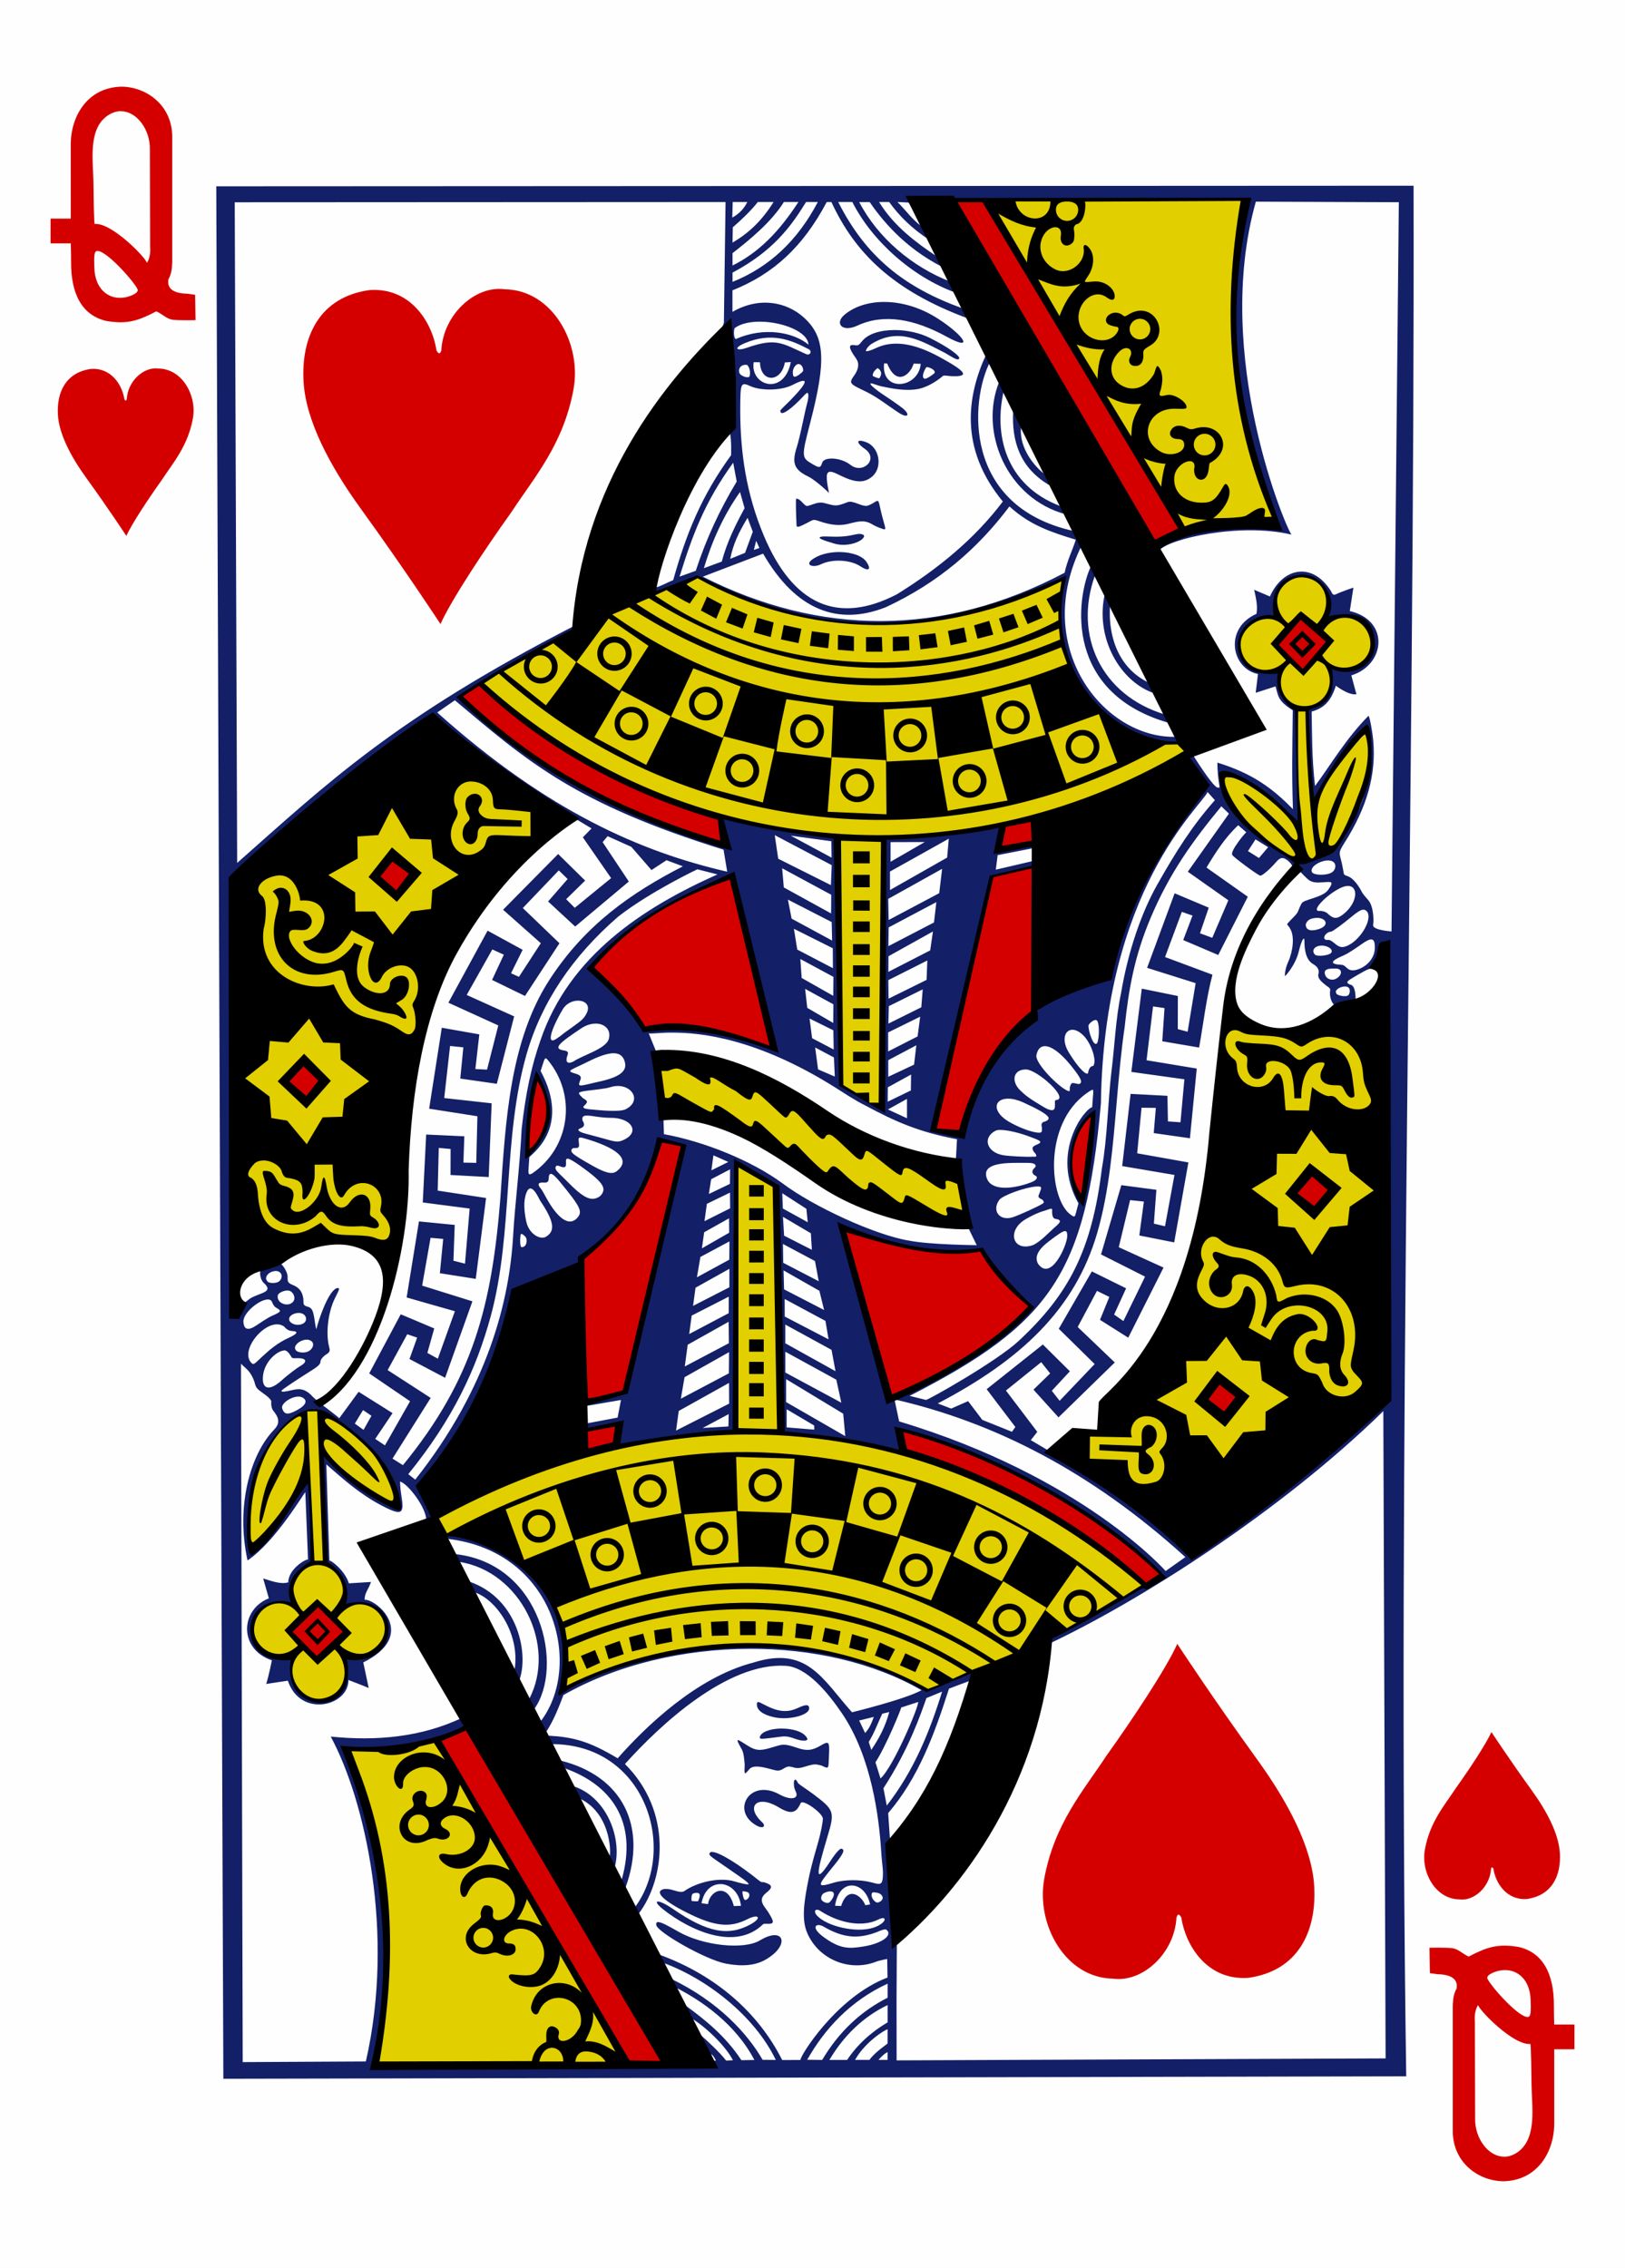 <svg version="1.2" baseProfile="tiny" xmlns="http://www.w3.org/2000/svg" xmlns:xlink="http://www.w3.org/1999/xlink" viewBox="0 0 225 314" width="225" height="314" fill="#d40000"><defs><path id="suit" d="M16.49.2c7.12-.476 10.832 5.638 11.557 10.455.432.766.668.55.834-.042.35-6.186 5.86-11.24 10.96-10.55 8.3.108 13.35 9.393 11.93 17.25-1.73 9.6-6.875 15.38-10.77 21.333C36.586 44.81 30.656 53.716 28.74 58c0 0-6.027-9.222-13.87-20.067-5.243-7.252-9.44-15.11-9.83-21.875-.447-7.73 2.71-14.66 11.45-15.86z"/><path id="numeral" d="M9.842 0C5.15.09 2.822 4.02 2.797 7.953L2.8 18.27H0v3.426h2.8s.05 1.564.042 2.503c-.04 4.63 1.6 7.44 4.797 8.22 3.06.56 4.66-.1 7-1.31.84.35 1.44 1.08 2.34 1.17 1.003.1 3.095.05 3.095.05l-.058-3.515-1.046-.15c-2-.036-2.865-.735-2.65-1.984.426-.81.487-1.403.526-2.387V6.85C16.794 2.57 13.3.037 9.84 0zm-.145 3.403c2.24-.035 4.104 2.573 4.053 5.246l.035 13.48c.073.84-.062 1.67-.437 2.26-.295-.86-4.93-5.6-7.248-5.38 0 0-.094.24-.16-5.69-.028-2.91-.793-7.257 1.822-9.218.653-.48 1.308-.7 1.935-.708zm2.34 24.628c.206.42-.555.83-1.366 1.06-2.29.64-4.54-.79-4.61-4.08-.02-1-.09-2.072.268-2.23 1.053-.474 5.098 4.01 5.72 5.26z"/></defs><rect width="100%" height="100%" fill="#fefefe"/><g><use xlink:href="#numeral" transform="translate(7 12)"/><use xlink:href="#suit" transform="matrix(.4 0 0 .4 6 51)"/><use xlink:href="#numeral" transform="matrix(-1 0 0 -1 218 302)"/><use xlink:href="#suit" transform="matrix(-.4 0 0 -.4 218 263)"/><use xlink:href="#suit" transform="matrix(.8 0 0 .8 38 40)"/><use xlink:href="#suit" transform="matrix(-.8 0 0 -.8 186 274)"/><path fill="#131F67" d="M195.726 25.714l-165.78.08.98 262.017 163.78-.34c-1.268-87.36 1.198-174.55 1.02-261.75zm-21.84 2.205l19.8.08-1.013 100.963s-2.646-.175-2.548-.88c.134-.945-.012-2.714-.674-3.458-.27-.314-.73-.808-.91-1.167-.45-.9-1.19-1.833-1.79-2.085-.292-.125-.64-.194-.68-.4-.04-.19-.138-.818-.265-1.395-.316-1.445-.6-1.4.323-2.84 3.19-4.987 4.418-9.577 4.015-14.127-.125-1.42-.48-3.262-.65-3.514-3.083 3.09-5.314 6.908-7.412 9.73-.466-4.03-.4-7.072-.47-10.304 1.65-.47 2.646-1.346 3.355-3.588 0 0 1.766 1.38 2.847 1.183l-.71-2.605c4.72-1.45 5.365-7.61-.21-8.91l.5-3.246s-1.68.563-2.42.925c-.37.155-.46.03-.72-.5-2.6-4.046-6.64-3.186-8.42.803l-2.18-.926c.24 1.105.52 2.225.32 3.33-4.57 2.034-3.44 7.602.208 8.33l-.317 2.602 2.743-.887c.4 1.222.194 1.93 2.39 3.304-.056 5.45-.144 8.86.027 13.7-2.86-2.926-5.62-4.96-10.458-6.45 0 0-.045 1.173.236 2.956.095.59.076.5-.2.5-.63-.015-3.463-4.57-3.463-4.57s-.328.004-.615.29c-.338.334.434.952 1.52 2.56 1.27 1.884 1.143 1.804.15 2.65-5.667 4.804-13.847 23.094-12.47 24.872-3.58.213-17.536 7.055-20.07 21.16-.15.635-.45 1.46-.45 1.46l-4.032-1.003c2.434-11.55 7.927-35.042 7.927-35.042s3.86-1.098 6.12-1.34l-.023-.91-5.315 1.238.253-2.01 5.02-.988-.014-.476-5.315.71.867-3.35s-11.926 1.75-16.197 1.62c.27 13.035-.758 23.863-.205 37.91l-5.83-3.533c-.52-9.78-.675-34.48-.675-34.48l-16.098-2.52.532 3.88c-13.346-5.29-26.73-10.153-36.59-20.493 6.072-4.664 16.2-9.28 16.2-9.28l-.333-.743c-24.9 12.837-34.148 21.755-46.66 32.82l-.336-91.47 67.96-.035-.23 16.68s-.09.434-.22.584c-.83 4.04 1.553 11.215 1.07 14.707.225 1.08.147 3.083.147 3.083-4.058 5.558-6.207 10.834-8.014 17.294-.7.277-1.73.85-2.457 1.045l-.207.88c1.59-.873 6.104-2.3 6.104-2.3 20.11 9.803 34.89 7.403 50.705.12-2.52 8.852 2.96 20.107 11.98 22.475 1.032.27 2.8.5 3.81.235 1.01-.29-2.27-7.804-3.727-8.085-4.36-1.888-6.155-6.322-5.69-11.41l-.72-1.212c-1.49 6.18 2.09 12.452 6.994 13.984l1.32 2.88c-8.897-2.67-12.686-11-9.724-19.234.053-5.14-3.277-7.42-4.806-9.63-7.736-2.95-9.174-10.12-7.82-15.91 3.602 1.53-2.428-5.088-2.428-5.088-2.653 5.745-3.76 13.01 2.306 20.37-3.924 5.2-8.985 9.314-14.644 12.83-8.27 4.313-14.474 1.406-18.47-8.15-2.4-5.736-3.257-11.456-3.245-17.446.014-3.71.056-3.82 1.444-3.193 1.306.59 4.137.674 5.827-.198 2.305-1.186 2.196-.463-.31 2.116-.683.7-1.41 1.333-1.41 1.468-.004.763 1.07.12 2.6-1.395.56-.554.972-1.087 1.146-1.08.2.01.182.724-.05 1.494-.087.297-.37 1.547-.625 2.774-.255 1.228-.606 2.67-.78 3.207-.68 2.13-.494 3.12 1.55 4.1 1.075.52 2.92 2.286 2.9 2.286 0 0-.44-1.94-.275-2.56.194-.75 1.085-.22 1.99.213 2.005.955 3.17.982 4.247.085 1.483-1.24 1.06-4.02-.776-4.747-1.347-.534-1.583-.04-.24.895 2.017 1.403-.256 3.576-1.97 2.23-1.337-1.055-3.662-1.17-3.922-.295-.244.826-.497.676-1.425.134-1.44-.84-1.45-.99-.244-5.633 2.287-8.794 2.063-12.023-.967-14.696-2.243-1.98-5.947-2.896-9.79-.7V40.2c5.64-2.254 9.745-5.983 13.055-12.227h.648c3.296 7.135 8.62 12.26 18.643 16.018 3.918 3.87-4.96-11.1-2.125-4.97-5.317-2.06-10.058-6.05-12.666-11.04h1.45c1.524 2.21 4.62 6.235 10.13 9.018.5.418.98-.015.98-.015s-4.622-7.243-5.38-8.967l46.19-.326c-1.466 11.25-3.53 23.473 4.593 45.38-3.81-2-19.084 2.263-16.396 3.105 1.35-1.56 11.084-3.858 18.287-2.158-.595-.518-10.982-24.62-4.94-46.09zM178.828 74c.013.01.025.017.028.005l-.028-.005zm-35.685 43.41l.044 1.762.366-.087-.212-1.715-.19.04zm-41.7-89.444h2.028c-.44.916-1.09 1.603-2.08 2.167l.06-2.168zm3.487 0h2.182c-1.7 2.705-3.506 4.344-5.688 5.625l.04-2.12c1.26-1.1 2.463-2.24 3.466-3.5zm3.607 0h2.013c-2.73 4.197-5.536 7.015-9.126 8.8V35.05c2.218-1.725 5.362-4.26 7.113-7.084zm3.073 0h1.628c-2.8 5.332-6.702 9.015-11.813 11.062v-1.28c5.598-2.984 8.047-6.314 10.185-9.782zm4.45 0h1.955c2.683 5.33 8.255 10.373 14.375 12.584l.935 2.162c-8.068-2.896-13.41-7.12-17.265-14.746zm5.658 0h1.396c1.468 2.047 3.247 3.71 5.326 5.09l1.267 2.452c-2.805-1.888-5.938-4.18-7.99-7.542zm2.548 0l1.56.082 2.066 3.443c-1.377-.77-2.42-2.34-3.626-3.52zm-1.792 13.84c-2.14-.01-4.085.58-5.494 1.73-1.49 1.214-.394 2.536 1.748 1.54 3.647-1.69 7.838-.93 12.36 1.547 3.81 2.084 2.476-.09-1.077-2.41-2.43-1.61-5.11-2.397-7.53-2.407zm-17.202 2.73c3.07.025 6.585 1.384 6.67 3.184-2.035-1.702-6.125-2.528-10.05-.78-.3-.063-.343-1.13-.164-1.52.845-.625 2.15-.894 3.544-.883zm18.584 1.16c-1.94 0-3.716.51-4.536 1.6-.42.52-.53.573-.992.496-.902-.15-.852.372.18 1.802.5.69.417 1.48-.252 2.42-.767 1.08-.617 1.12 1.667 2.216 1.745.85 3.147 2.056 4.733 3.048 1.133.64 1.36.077.313-.766-.36-.29-1.43-1.05-2.38-1.67-1.62-1.057-2.81-2.12-1.53-1.65.59.188.742.266 1.39.377 1.67.36 3.32.56 4.72.28 1.005-.2 2.314-.87 3.39-1.8.275-.127.547.01 1.214.033 2.552.1 1.99-.65-1.676-2.648-3.625-1.98-6.47-2.34-8.788-1.253-.983.46-1.545.574-1.4.284.146-.303.42-.655.86-.91 3.75-2.243 6.76-.384 10.064 1.3 1.42.845 1.8 1.065 1.97.795.218-.345-1.58-1.622-3.99-2.83-1.416-.73-3.254-1.126-4.967-1.127zm-11.984 2.6c.635.247.35.973-.23.744-3.46-1.555-4.155-2.312-8.28-.873-1.363.475-1.903.055-.23-.66 3.644-1.526 6.288-.498 8.74.79zm-2.372 1.83c-.938 4.76-5.678 3.292-5.143.022l.87.006c.07 2.875 2.95 2.855 3.444.027l.83-.052zm27.57.01l1.277 2.73c-2.792 6.874.998 16.133 9.24 18.35 0 0 1.33 2.045 1.07 2.304-15.475-3.425-14.285-18.178-11.586-23.386zm-14.66.177l.435.023c1.337 3.32 3.277 1.413 3.655.01l.987.025c-.3 3.44-5.516 4.02-5.076-.052zm-11.927.095c.627-.072.84.868.665 1.04-.05.05-1.194 1.16-1.334.507-.205-.96.41-1.5.67-1.548zm-7.22.098c.054 0 .107.004.165.01.39.297.535 1.18.332 1.638-.23.24-1.16-.087-1.34-.442-.275-.52.05-1.21.844-1.205zm25.1.318c.307.013 1.147.376 1.065.78-.02.103-1.19.964-1.454.823-.508-.27.194-1.506.294-1.583.016-.013.053-.02.096-.02zm-6.837.15c.008-.002.017-.002.02 0 .09.067.837.532.202 1.392-.044.06-.893-.243-.905-.343-.07-.5.565-1.015.683-1.05zm18.752 6.03c-.188 3.95.842 7.788 5.158 10.252l-.93-1.696c-1.106-.88-3.425-3.395-3.135-6.39l-1.09-2.167zM101.52 64.07l.487 2.602c-2.375 3.946-4.178 7.824-5.673 12.357l-2.244.81c1.782-5.72 3.43-10.248 7.43-15.778zm.945 4.05l.635 2.235c-1.166 2.148-2.412 4.576-3.163 7.4l-2.48.916c1.116-3.74 2.747-7.37 5.008-10.55zm7.863.926c-.036 0-.073.004-.11.014-.026.44-.02 1.658.072 3.665.018.38.392.22 1.444-.317.92-.47.824-.544 1.715-.246 2.46.845 3.58.478 4.55.23 1.47-.38 2.07-.226 2.92.285.47.28 1.11.488 1.24.534.67.25.42-.05-.05-1.87-.52-2.053-.298-2.28-1.12-1.742-.18.117-.704.406-.99.44-.72.083-1.917-.797-2.63-.518-1.73.68-1.716.5-3.322.106-.804-.197-1.57.29-2.27.43-.4.05-.904-1.005-1.46-1zm29.435 1.064c2.923 2.682 5.928 3.6 9.188 4.614-.39 1.333-1.18 2.832-1.54 4.574-16.963 8.968-34.012 8.687-50.1.545l8.35-3.188c4.56 7.896 10.405 10.005 16.977 7.42 7.343-3.416 12.78-8.168 17.135-13.965zm-36.253 1.58l.722 1.936-1.073 2.92-2.05.827c.39-1.99 1.15-3.623 2.4-5.683zm15.333 2.244c-.508.024-1.275.365-3.024.375-.95 0-1.69-.08-2.06-.01-.76.15.13.49 1.83.98 1.704.483 3.79-.25 4.05-.99.06-.182-.16-.397-.806-.366zm-14.134.953l.44.982-.77.27.32-1.26zm45.1.554l1.266 2.89c-2.194 4.75-3.65 17.77 11 21.82l.64 1.865c-9.973.194-19.965-12.48-12.907-26.564zm-33.547.99c-1.43-.012-2.93.34-3.896 1.11-.87.69.194 1.126 1.33.573 1.47-.715 3.924-.656 5.364.246 1.1.75 1.675.616.937-.527-.576-.9-2.112-1.386-3.734-1.4zm63.967 3.24c3.83-.06 4.228 5.42 3.48 5.89.218-.07.87-.262 1.803-.24 2.806.076 4.27 1.627 4.43 3.88.163 2.276-1.565 3.54-4.084 3.417-.937-.046-1.58-.14-1.538.024.467 1.817-.098 4.556-2.505 5.24-.278.078-.67.464-.68.6-.18 2.88.64 12.78.64 12.78s4.512-7.584 5.53-8.735c1.984-2.71 2.343-2.47 2.35 2.038-.33 6.25-1.334 7.688-5.016 12.93-1.573 2.26-5.305 1.076-4.97 2.605.078.335.68.94 1.29 1.515.39.366.79.6 1.695.567 1.59-.055 2.21-.378 1.26 1.006-.75 1.097-3.397 1.32-3.695 1.894-.693 1.323-.22 1.03-1.403 2.194-.908.992-.593.485-.18 1.304.65 1.054.38 3.16-.265 4.58-.52 1.154-.463 1.98-.463 1.98.01.095 1.47-1.513 1.912-3.37.367-1.545.798-2.32.795-1.454-.005 1.09.186 2.575 1.17 3.14.778.448.89.896.76 1.445-.133.57.476 1.07 1.075 1.543.14.14.613.327.562.627-.16.95.226 2.067.92 2.25.31.153 2.27-.015 2.6-1.12-.035-.354-.007-1.805-.79-1.89-.552-.253-.494-.405.343-.904 1.253-.746 2.16-1.282 2.78-1.396.827-.11 1.62-1.01 1.62-1.01l.16 59.668c-7.425 7.6-15.564 15.165-26.3 22.6-6.235-5.197-13.05-10.46-20.287-14.398l-2.5-1.48.897-1.147-4.34-5.72 4.883-3.93 1.237 1.563-2.31 2.244 3.467 3.836 7.792-7.6-5.135-4.91 2.67-5.003 1.71.84-1.29 3.172 3.907 2.47 4.888-9.707-6.2-2.82 1.57-6.52 1.91.2-.634 4.695 4.83.958 1.965-11.07-7.09-1.263.603-6.313 1.98.024-.29 3.49 5.01.715.944-9.65-6.95-1.152.898-7.45 1.59.228-.31 4.595 5.1.87c.563-3.115 1.02-7.028 1.85-10.084l-6.567-2.447 2.326-6.257 1.48.517-1.29 3.39 4.85 2.065 4.09-8.065-5.716-4.04c1.28-2.123 2.56-4.142 4.39-5.86l1.122.977s-.413.37-1.046 1.246c-.77 1.065-1.01 1.603-.907 1.88.103.273 3.63 2.88 3.9 2.88.31 0 1.48-1.066 2.084-1.78.645-.77.983-.84 1.65-.36.134.093.325.282.463.445.16.19.224.35.24.475.016.12-.02.2-.05.25.058-.054.18-.146.444-.294.48-.266-.93-1.504-2.08-2.146-3.443-1.93-7.495-5.573-8.432-10.13-.345-2.047 4.95.414 8.59 4.045.553.55 2.605 2.535 2.605 2.535-.3-5.268-.73-10.618-.495-15.95l-.8-.56c-1.128-.783-1.56-2.07-1.664-3.36-.07-.89.694-1.344-1.05-1.286-3.625.03-5.724-3.38-3.523-6.3.788-1.09 4.13-1.625 4.13-1.6-.853-3.494 1.714-5.366 3.604-5.543zm-1.32 40.585c-.07.066-.04.066 0 0zm4.8-34.692l-.1.035c.036 0 .07-.014.1-.033zM62.98 96.953c10.128 8.526 16.59 14.263 37.202 20.685l.51 3.053c-11.852-2.734-24.78-8.273-40.153-22.045l2.44-1.69zm-3.048 1.97c6.412 5.986 12.986 10.546 19.64 14.37l2.335 1.406-1.204 1.23 3.915 5.65-5.037 4.11-1.19-1.193 2.63-2.576-3.74-3.68-7.623 7.715 5.226 4.633-3.03 4.66-1.097-.498 1.608-3.247-4.853-2.65-5.427 9.973 6.91 3.147-1.56 6.12-1.615-.08.546-4.8-5.195-.92-1.75 11.206 6.682 1.05-.16 6.45-1.78-.03.126-3.646-5.28-.244-.473 9.406 6.494.843-.646 7.63-1.6-.41.176-4.955-4.95-.486-1.706 10.53 6.68 1.905-2.36 6.57-1.45-.796.95-3.39c-1.22-.53-4.64-1.955-4.64-1.955l-4.362 8.18 5.657 3.853-3.48 6.114-1.346-.9 2.402-3.568-4.7-2.954-2.677 3.657c-1.138-.986-3.18-2.356-3.96-3.273-.834-.76-1.47-.874-2.54-.622-.85.2-1.66.355-1.477.056.092-.145 1.697-1.23 4.15-2.782.687-.435 1.228-.814 1.22-1.2-.007-.29.37-.75.866-1.05.55-.335.423-.64.335-.986-.475-1.84-.175-4.71.75-6.64.62-1.294.815-1.525.41-1.527-1.193.152-2.65 4.48-2.928 5.696-.095-.097-.225-1.237-.31-1.676-.152-.794-.264-1.285-.9-1.437-.76-.18-.52-.545-.597-1.117-.126-.927-.564-1.515-1.358-1.844-.764-.313-.847-.44-.813-1.2-.005-.6-.627-1.61-1.09-1.933l-2.65.935c-.207.7.07 1.605.507 1.936 1.33 1.252-.618 1.27-1.95 2.084-.36.234-.794.742-1.086.574-.847-.278-.78 2.252-1.613 1.936l.203-60.692c7.094-7.35 27.774-22.675 27.774-22.675zm107.266 10.734l1.02 1.132c-3.166 3.56-5.462 7.23-7.993 11.71-2.16 3.822-4.025 9.174-5.004 15.01-.75 3.574-.87 7.21-1.33 10.865-.475 3.934-.565 9.23-1.32 13.383-1.39 11.39-4.59 17.45-11.54 23.914-3.057 2.84-12.565 8.205-12.824 8.153l-2.254-.56c19.497-9.98 24.37-16.863 26.48-40.49.414-29.64 13.897-41.122 14.776-43.12zm1.917 1.985l1.045 1.01-5.692 8.04 5.61 3.956-2.225 5.196-1.7-.63 1.21-3.546-4.72-1.99L158.83 134l6.72 2.12-1.11 6.727-1.36-.364.005-4.584-4.99-1.02-1.448 11.53 7.345 1.02-.54 5.954-1.74-.12-.067-3.544-5.1-.27-1.165 9.997 7.238 1.228-1.31 7.105-1.542-.364.348-4.686-4.854-.64-2.81 9.59 6.098 3.073-3 6.15-1.286-.897 1.66-3.636-4.742-2.34-4.58 7.94 4.97 4.887-4.854 5.087-1.083-1.387 2.504-2.698-3.74-3.708-7.783 6.186 3.975 5.236-.47.66-4.106-1.646-1.964-2.595-2.35 1.03-1.853-.71c11.494-6.025 18.973-13.014 22.06-23.553 1.697-5.826 2.2-12.185 2.75-18.593.287-3.33.583-6.67 1.065-9.96.565-5.37 1.39-9.878 3.57-15.06 2.642-6.28 5.854-10.71 9.813-15.505zm-61.854 3.98l7.9 4.16-.112 2.767-7.296-3.656-.482-3.27zm2.22.078l5.63.772.03 2.27-5.65-3.04zm-25.35.073l3.29 1.48 2.784 3.21 2.085-1.366 2.262.848c-7.15 3.677-13.497 8.075-18.44 15.66-5.506 8.458-6.12 19.527-6.822 30.21-1.175 14.74-3.702 25.09-13.5 37.04l-1.443-.91 5.288-8.4-5.96-3.853 2.715-4.965 1.37.47-1.062 2.962 4.933 2.6 3.78-10.586L58.45 178l1.167-6.622 1.75.154-.462 4.745 4.97.785 1.427-11.194-6.7-1.026.15-5.913 1.64.152-.01 3.598 5.284.288.41-10.21-6.57-.73.81-7.21 1.84.19-.425 4.324 5.06.723 2.4-9.333-6.57-2.965 3.546-6.306 1.595.73-1.63 3.494 4.557 2.22 4.775-7.3-5.074-4.874 4.983-5.215 1.223 1.2-2.705 3.11 3.75 3.466 7.426-6.23-3.625-5.45.695-.84zm47.24.347l-.23 2.615-7.91 4.494-.004-2.56 8.147-4.55zm42.468.09l1.748 1.085-1.266 1.5-1.526-.96 1.045-1.624zm-45.793.373l-4.74 2.733v-2.72l4.74-.014zm55.88 2.55c.248.005.476.06.65.173.478.31.41 1.078-.13 1.455-.7.49-2.62.46-2.81-.05-.275-.73 1.22-1.602 2.29-1.58zm-75.63 1.08l6.8 3.67-.024 2.584-6.545-3.6-.23-2.656zm22.15.08l-.4 3.37-7 3.713-.06-2.924 7.46-4.16zm-33.89.062l2.787.71c-10.327 4.6-20.528 11.28-24.497 22.935-1.24 3.486-2.075 7.367-2.62 12.337-.255 5.24-.93 10.398-1.18 14.77-.504 8.898-3.433 20.95-13.552 33.754l-.965-.76c6.207-7.65 9.435-14.58 11.428-21.91 3.16-11.66 1.594-24.523 4.96-36.26 2.056-7.14 6.32-13.523 12.71-19.046 4.446-3.455 10.927-6.526 10.927-6.526zm4.685.978c.03 0 .044 0 .047.01 2.508 8.438 5.603 23.814 5.603 23.814-6.63-3.205-17.665-2.62-17.665-2.62s-6.21-8.01-7.41-8.667c4.964-6.697 18.477-12.488 19.425-12.535zm85.353 1.33c1.526-.05 1.417 2.27-.516 3.85-.985.805-1.442.69-2.17.047-.215-.286-.836-.49-1.29-.437-1.084-.007 1.056-2.246 2.96-3.17.395-.19.734-.28 1.017-.29zm-77.5 1.888l6.063 3.11.058 2.565-5.61-3.04-.51-2.63zm20.554.35l-.326 2.816-6.312 3.28.033-2.594 6.607-3.504zm59.08 1.05c.21-.02.373.06.525.23.86.96-.775 3.862-2.63 4.733-.712.332-1.15.28-1.743-.23-.287-.25-.714-.577-.958-.55-1.062.11-.476-1.08.38-1.15.237-.02 1.723-1.13 2.847-2.07.753-.625 1.23-.935 1.58-.967zm-6.414 1.13c1.34-.03 1.827 1.084.24 1.57-1.13.35-1.76.1-1.758-.66.24-.78.92-.87 1.518-.91zm-72.387 1.51l5.38 2.694.02 2.763-4.94-2.578-.462-2.885zm19.247.38l-.378 2.613-5.79 2.973.015-2.163 6.153-3.43zm60.72 1.096c.364.024.473.43.47 1.157-.005 1.2-.8 2.31-1.994 2.85-.876.395-1.49.364-1.928-.1-.196-.216-.473-.388-.614-.39-1.87-.078-1.57-.56.22-1.31.63-.263 1.87-1.12 2.457-1.54.66-.47 1.1-.69 1.386-.67zm-6.87.85c.92.006 1.727.65 1.22 1.07-.395.326-1.875.48-2.167.19-.554-.56-.06-1.26.95-1.258zm-72.21 1.86l4.584 2.47-.023 2.63L111 135.4l-.184-2.623zm17.587.2l-.107 2.69-5.26 2.6L123 135.7l5.4-2.72zm56.632 1.12c.89.064.78.927.06 1.345-.536.375-1.23.18-1.516-.26-.64-1.215.814-1.07 1.46-1.083zm1.79 2.763c.147.297.065.83-.227.997-.39.166-1.403-.006-1.56-.3-.13-.244-.1-.37.15-.618.414-.33 1.346-.575 1.637-.08zm-75.343.05l3.912 2.14-.02 2.58-3.6-2.09-.294-2.63zm16.28.067l-.197 2.485-4.556 2.26.06-2.42 4.686-2.32zm-47.7 1.567c.976.01 1.73.66 1.155 1.77-.36.693-.63.95-2.19 2.052-.64.45-1.19.86-1.237.914-.04.054-.45.335-.718.52-1.4.97-.914-1.054.833-4.035.5-.855 1.392-1.23 2.152-1.224zm47.35 2.214l-.36 2.736-4.075 2.08v-2.634l4.434-2.18zm-15.32.256l3.295 1.633.05 2.662-2.993-1.57-.352-2.727zm39.572.207c.105-.005.198.03.265.125.27.38.312 2.01.047 2.936-.46 1.086-1.357-1.654-1.257-2.35.19-.315.63-.695.945-.71zm-69.246.495c1.33-.02 2.294.89 1.843 2.237-.52 1.304-3.525 2.12-4.88 3.02-.888.44-1.1-.036-.828-.803.126-.354.224-.633-.453-.73-1.645-.24-.644-1.04 2.37-3.058.66-.442 1.342-.648 1.95-.66zm66.06.856c.474-.005 1.057.27 1.658.925 1.033 1.122 1.78 3.487 1.217 4.102-.43-.047-.645.59-.67.85-.063.744-1.423-.615-2.71-2.76-1.035-1.728-.533-3.105.506-3.117zm-55.48.4c4.06-.03 11.814.81 22.547 7.526 1.37.857 2.738 1.804 4.286 2.567 4.07 2.196 7.433 3.685 12.68 4.662l-.15 2.715c-.045.856 1.37 5.82.72 8.61-.963-.02.93.823.93.823l1.23 2.522s-6.44-.053-9.37-.63c-4.717-.77-13.33-4.766-17.49-7.91-4.323-3.173-10.853-5.81-16.45-6.83l-.077-2.336s-.556-8-1.002-9.096l-1.03-2.53c.255.103 1.33-.087 3.18-.1zm33.88 1.75l-.314 2.68-3.573 1.68v-2.3l3.886-2.062zm17.81.12c1 0 2.512 1.17 4.24 3.51.39.528.69.985.746 1.3.053.294-.127.46-.414.426-.685-.123-.935-.37-1.126.477-.05.21.072.59-.16.52-1.215-.354-4.684-3.853-4.47-4.973.16-.846.574-1.26 1.174-1.26zm-31.825.18l2.606 1.386.117 2.645-2.316-.996-.403-3.035zm-27.997.804c.8-.027 1.296.29 1.55.91.613 1.495-.472 2.395-3.693 3.07-2.795.665-2.74.707-2.35-.332.26-.69-.6-.766-1.085-.95-.816-.307-.148-.402 2.2-1.572 1.476-.736 2.58-1.1 3.382-1.127zm-9.315.707c.08-.003.17.07.31.24 4.07 4.93 3.02 12.118-2.13 15.66-.585.39-.605.03-.54-.74l.1-1.46c.03-.29 5.92-3.908 1.563-11.953l.367-1.136c.117-.362.196-.596.33-.606zm66.48 1.53c1.604.01 6.113 4.1 4.192 4.247-.226.02-.148.31-.148.497 0 .19-.01.542-.064.676-.14.354-.663.284-1.472-.195-2.05-1.214-2.517-1.602-3.226-2.272-1.396-1.32-1-2.952.718-2.945zm-15.88.708l-.03 2.205-3.21 1.557.02-1.994 3.22-1.768zm-40.707 1.584c2.163-.074 3.38 2.08 1.22 3.21-.863.455-3.706.138-5.027.02-1.494-.13-.61-.572-.53-.706.204-.337.363-.39-.415-.853-.616-.65-.97-.81.575-1.01.75-.1 2.57-.276 3.2-.48.34-.114.667-.17.976-.18zm65.808.525c.16-.007.144.258.08.944l-.108 1.474c-.983.16-5.875 6.24-1.9 13.31l-.33 1.26c-.153.62-.203.71-.72.328-2.977-2.06-3.943-12.535 2.227-16.87.4-.265.63-.437.75-.442zm-11.614 1.23c.573.01 1.28.174 2.084.54 1.88.855 3.127 1.547 3.42 2.004.18.28-.105.517-.483.626-.458.133-.514.325-.39.863 0 .31.08.657-.312.68-.724.037-2.344-.474-3.98-1.356-2.77-1.49-2.393-3.394-.34-3.358zm-14.054.035v2.682l-2.64-1.22 2.64-1.464zm-44.236 2.307c.28.007.65.06 1.136.135.594.094 1.518.186 1.993.177 3.007-.052 4.252 2.042 1.77 3.106-.68.29-.96.26-2.82-.28-.89-.255-1.976-.526-2.42-.652-.896-.252-1.205-.534-.61-.735.55-.186.596-.57.253-1.072-.085-.507.077-.692.692-.675zm69.89 0c-.426 4.153-.774 7.39-1.4 11.456-.46-.18-3.705-7.84 1.4-11.457zm-12.657 1.99c.98.02 2.63.396 4.24 1.026 1.402.518 1.58.656.61 1.07-.587.25-.516.474-.34.856.265.288.77.862-.026.747-.945.07-3.43-.07-4.186-.205-2.27-.4-2.886-2.44-1.027-3.39.15-.078.4-.114.727-.108zm-58.236 1.05c.21 0 .594.113 1.29.333 4.07 1.285 5.72 2.84 3.728 4.35-.577.438-1.474.25-3.167-.693-1.73-.965-2.6-1.495-2.924-1.84-.32-.34-.146-.73.347-.696.675.046.573-.293.52-.86-.04-.397-.064-.586.206-.587zm10.98.376l3.12.71-7.792 34.075c-2.66.77-4.192 1.1-6.06 2.106l5.39-.93-.47 2.44-4.89.92-.11.727 5.604-1.01s-.2 2.326-.397 3.228c5.35-.43 10.632-1.92 16.012-1.96 0 0 .13-26.892.11-29.822-.02-3.167.004-6.953.004-6.953l5.396 3.04.892 33.89 16.895 2.747c-.118-.57-.578-3.19-.578-3.19 12.52 3.693 25.22 9.153 36.46 20.436-5.23 2.83-10.175 5.638-15.256 8.358l-.736 1.06c12.887-6.02 32.476-18.535 46.62-32.368l.314 89.62-67.706.27-.01-8.384.04-7.494c-.276-4.81.56-10.1-.91-14.13l-.29-4.226c4.173-4.854 6.428-10.973 8.418-17.227 0 0 2.01-.78 2.986-1.125l.338-1.23c-1.94.99-6.394 2.653-6.394 2.653.48-.376-9.474-4.564-15.62-5.55-10.14-1.622-23.783.05-34.658 5.443-.532.378-.76.37-.625-.12 2.525-9.182-2.794-18.4-12.13-21.07-1.98-.57-3.603-.565-3.603-.565l.17.803c15.257 1.72 18.836 17.84 12.96 25.33-1.537 2.47-1.772 3.19 1.46 3.11 13.064-.108 17.604 14.49 11.65 22.565.017-.06.483.94.483.94 3.712-4.9 4.7-14.21-1.88-20.753 4.864-5.424 14.2-14.104 22.278-13.596 2.94.186 5.84 3.743 7.774 6.584 4.09 6.015 5.142 14.41 5.432 19.2.07 1.256.236 2.167.24 2.827.005 1.918-.36 1.688-1.6 1.368-1.556-.4-3.69-.417-5.265.063-2.534.77-2.126.33.13-2.46 1.33-1.65 1.51-2.156.96-2.265-.17-.032-.734.53-1.47 1.667-2.226 3.42-2.05 2.018-.445-3.316 1.046-3.47.94-3.71-1.906-5.865-.94-.713-2.1-1.405-2.2-1.622-.536-1.14-.76.29-.28 1.228.47.917-.523 1.336-2.27.39-4.113-2.278-6.79 2.335-3.12 4.335.866.47 1.35.085.68-.534-2.26-2.09-.69-3.85 2.37-1.998 1.766 1.07 2.437.726 3.03-.61.325-.548 3.07 1.417 3.065 2.18-.002.5-.32 2.1-.63 3.173-.88 3.026-1.118 3.967-1.5 5.93-.69 3.557-.67 5.38.068 6.943 1.656 3.505 5.824 5.157 9.44 3.747.524-.206 1.53-.376 1.53-.376l.043 2.57c-7.13 2.7-12.28 11.13-12.044 11.416l-2.542.003c-3.373-6.7-9.31-11.745-16.86-14.534 0 0-.905-1.51-.094 1.247.05 1.107 1.218 2.668 2.16 3.213 3.585 1.82 8.33 5.053 10.946 10.07l-1.8.027c-2.197-3.347-5.042-5.607-7.74-7.58-.634-.133.463 6.07 3.054 7.985l-46.472.81c3.172-12.406 3.78-26.174-3.65-44.222 6.16.378 11.626-.943 16.634-3.13l-.45-1.286c-5.708 2.723-11.97 3.26-18.234 2.62 4.755 8.8 8.914 27.24 4.864 44.98l-17.053.09-.24-96.69s.67.61.88.82c.537.535.9 1.34 1.05 1.92.196.743.4.79 1.466 1.584.51.383.805.72.804.916-.03.22-.037.893.308 1.31.936 1.132.77 1.86.066 2.59-3.27 3.402-5.317 10.552-3.664 18.093 3.88-2.61 7.872-9.438 8-9.45l.374 9.323c-.345-.076-2.712 1.326-2.74 3.16-1.072.318-2.38-.215-3.468-.535l.784 2.747c-3.98 1.586-4.194 7.03.42 8.585 0 0-.42 2.13-.784 3.27l2.996-.455c1.74 5.198 8.42 3.534 8.388-.09 0 0 2.033.764 2.805 1.104l-.75-3.54c7.596-3.79 1.913-8.754.18-8.68.022-.99.477-1.306.894-2.46l-3.068.19c-.56-1.83-2.62-3.325-2.7-3.124l-.422-13.344c2.32 2.02 4.6 4.095 7.677 5.705 2.84 1.486 3.13 1.154 2.71-1.41-.19-1.157-.174-1.917-.174-1.917 1.062.25 3.75 3.74 3.62 5.46.98 1.28 1.87-2.164-.66-5.096 6.734-7.053 11.867-18.744 12.963-26.712l8.958-3.562.1-1.167c6.1-4.083 9.28-9.76 10.957-16.185zm7.455 2.086l2.063.92-2.34 1.16.28-2.08zm-19.86.563c.397.182 1 .58 1.825 1.183 1.753 1.287 2.774 2.17 2.81 2.95.016.384-.267.882-.71 1.116-1.057.56-2.07.102-4.357-2.24-.74-.756-1.234-1.16-1.46-1.497-.263-.396-.068-.765.366-.606 1.855.84.25-1.49 1.525-.91zm63.12.48c.382.002.683.01.872.05.496.1.64.38.332.653-.478.427-.34.856.14 1.086.33.156.194.49-.204.717-.233.133-.59.276-1.075.43-2.812.878-4.885.615-5.427-.694-.622-1.51.57-2.24 4.01-2.238.51 0 .97-.007 1.35-.006zm-40.948.896l-.023 2.018-2.92 1.4.316-2.043 2.625-1.37zm-24.806.63c.258.016.678.41 1.288 1.156 2.816 3.446 3.196 4.11 2.274 5.026-1.094 1.084-2.626.035-4.277-2.986-.225-.405-.496-.927-.658-1.116-.607-.71-.34-.93.43-.87.42.03.62-.117.63-.55.01-.458.112-.672.31-.66zm67.46 1.744c.514 0 .475.175.246.77-.176.53-.464.7.28 1.03.122.062.396.4.15.545-.59.396-3.21 1.59-4.16 1.906-1.848.61-2.98-.89-1.9-2.386.457-.626 3.577-1.76 5.13-1.86.1-.007.184-.01.257-.01zm-68.93 2c1.87 2.79 2.102 4.092.87 4.905-.78.593-2.44-.26-2.82-2.06-.29-1.38-.426-2.824.023-3.97.68-1.734 1.73.834 1.923 1.122zm26.262-1.157l.016 2.185-3.55 1.78.33-2.4 3.208-1.56zm7.235.09l3.34 2.16.19 1.86-3.446-1.897-.08-2.12zm37.23 2.147c.09 0 .138.04.137.145 0 .257-.067 1.17.432 1.252.98.164.76.47-.1 1.21-.933.824-1.783 1.8-2.905 2.403-2.894 1.07-3.803-1.99-1.064-3.578.947-.55 1.805-.93 2.443-1.11.48-.135.865-.325 1.06-.323zm-37.136 1.123l3.868 2.277.138 2.292-3.844-1.957-.16-2.616zm-7.46.21l.016 1.994-3.776 2.163.313-2.23 3.448-1.93zm15.628 1.63c1.07.496 14.795 4.31 19.34 3.01 0 0 3.89 5.603 6.767 7.61-4.453 6.537-19.536 12.946-19.536 12.946l-6.566-23.57zm30.89.14c.25-.01.31.237.31.706-.06 1.352-2.29 6.35-4.063 3.79-.486-.956.01-1.94 1.566-3.12 1.237-.936 1.87-1.374 2.19-1.385zm-74.714.785c.34.37.187 1.507-.544 1.43-.21-.02-.24-1.174-.1-1.8.21-.103.527.25.645.37zm28.25.634l-.024 2.536-4.48 2.44.483-2.82 4.02-2.152zm7.407.36l4.437 2.364.52 2.797-4.917-2.55-.04-2.614zm-7.415 3.443v2.552l-5.03 2.58.34-2.517 4.69-2.616zm7.502.22l4.96 2.822.65 2.66-5.54-2.86-.073-2.62zm-70.31.082c.81-.01 1.102.855.49 1.407-.407.377-1.557.3-1.658 0-.52-.5.19-1.393 1.164-1.406zm1.515 2.703c.12-.01.234 0 .333.023.585.15.95.997.59 1.48-.66.89-2.41.273-2.152-.853.07-.3.71-.615 1.23-.65zm61.204.85v2.283l-5.477 2.89.345-2.553 5.13-2.62zm7.743.32l5.646 3.033.435 2.557-6.07-3.16-.01-2.43zm-71.63.066c.27-.015.49.06.605.266.104.184.23.65.62.877.732.43.81.516-.58 1.125-.588.256-1.738 1.04-2.14 1.31-1.23.827-1.73.55-1.82-.43-.114-1.233 2.13-3.08 3.313-3.144zm4.236 1.87c.285-.02.563.036.76.17.47.31.497.93.045 1.245-1.033.66-2.65-.244-1.79-1.034.24-.225.62-.36.987-.383zm59.64 1.224l.03 2.963-6.106 3.222.403-3.01 5.67-3.18zm-62.656.35c.4-.024.782.07 1.116.316.36.46.796.597 1.05.606 1.047.04.713.424-.387.925-1.517.696-2.58 1.57-3.67 2.586-1.136 1.053-1.218 1.28-1.59.848-1.386-1.603 1.316-5.154 3.477-5.276zm70.5.032l6.4 3.5.55 2.958-6.95-3.867v-2.59zm-66.297 2.085c.26-.002.5.06.69.216.455.37.19 1.09-.44 1.41-.534.275-1.416.16-1.67-.095-.604-.61.49-1.504 1.417-1.527zm-3.09 1.49c.39-.035.74.46 1.06 1 .11.133.55.073.86.076 1.196.01 1.363.516.2 1.16-.34.188-1.455 1.042-2.2 1.676-2.01 1.92-3.1 1.47-2.842-.495.246-1.877 1.878-3.313 2.92-3.414zm69.39.186l7.06 3.87.69 3.185-7.75-4.176v-2.88zm-7.79.058l-.03 2.934-6.65 3.515.515-2.98 6.158-3.47zm7.893 3.733l7.908 4.786.29 3.112-8.195-4.72v-3.182zm-7.902.52l.017 2.875-7.35 3.73.37-2.716 6.964-3.883zM41.28 193.36c.19-.006.364.023.51.09.86.396.636 1.08-.66 1.786-1.32.72-1.77.596-2.055-.212-.237-.68 1.193-1.64 2.207-1.665zm82.566.39c13.75 3.146 27.21 9.952 40.28 21.834l-2.73 1.93s-11.45-13.06-36.9-20.716l-.647-3.05zm-14.923 1.367l3.81 2.25.01.572-3.823-.314v-2.51zm-64.98.024c.29.015.542.184 1.905.833 5.474 3.95 7.665 6.33 9.024 10.663.815 2.595.8 2.49-1.877 1.077-2.518-1.336-5.97-3.555-8.196-6.423-.37 6.75.42 15.14.42 15.14 3.42 1.685 2.31 6.07 2.302 6.045 8.8-2.4 6.87 9.21.315 6.705 1.563 8.71-8.41 8.002-7.39.535-7.938-.306-6.535-8.96.056-7.763-.685-2.67.26-4.478 2.69-5.624l-.37-11.404s-6.47 9.286-7.55 9.14c-.638-.085-1.59-1.15.02-9.294.835-4.24 5.33-9.402 7.85-9.568.442-.03.63-.078.8-.068zm6.33.086l1.16.795-1.097 1.95-1.21-.875 1.144-1.87zm50.624.56l-.04 1.71-3.562.21 3.6-1.92zm-39.075 19.3c-.534.014.902.35 1.81 1.165 8.39 1.3 13.52 11.558 9.64 18.985-.47.338.253 1.95.726 1.348 4.09-5.8 1.047-20.05-10.89-21.406-.706-.06-1.106-.09-1.284-.087zM65 218.98c-.675 1.847-.853 2.29.876 1.535 3.054 1.13 6.347 6.1 5.293 11.09-.34.583.25-.38.65 1.262 1.505-3.654 0-11.534-6.826-13.888zm38.76 9.3c8.584-.027 17.08 1.85 23.84 5.733-2.3 1.277-9.628 3.058-9.628 3.058-4.12-4.62-6.22-9.24-13.668-6.88-7.8 2.02-14.825 8.77-18.78 13.25-3.963-2.36-6.11-2.94-9.624-3.134-.2-.004-.503.89-.253-.553 1.005-1.55 1.698-3.303 2.37-5.074 7.366-4.19 16.607-6.37 25.744-6.397zm26.685 5.93c-1.71 5.53-3.917 10.98-7.662 15.776l-.462-2.4c3.528-5.406 5.19-10.322 5.95-12.48l2.18-.9zm-3.323 1.436c.22.35-3.413 9.01-5.206 10.584l-.702-2.234c1.462-2.21 3.627-7.536 3.563-7.586l2.347-.766zm-22.163.01c-.12.01-.16.11-.16.326-.005.795.824 1.42 2.334 1.763 2.04.46 4.9-.245 4.903-1.21 0-.56-.397-.6-1.566-.06-1.465.68-2.76.546-4.67-.466-.44-.238-.703-.37-.85-.36zm18.17 1.38c-.57 2.098-1.41 3.64-2.49 5.244l-.35-1.103c.746-1.2 1.237-2.573 1.866-3.91l.97-.23zm-2.14.678c-.274.73-.578 1.574-1.208 2.226l-.82-1.734 2.028-.494zm-12.914 1.608c-1.38.026-2.75.472-2.87 1.206-.057.354.474.218 3.045-.096 1.36-.165 2.006.64 3.25.555.633-.075.04-.66-.156-.83-.696-.59-2.05-.857-3.27-.833zm-5.9 1.6c-.14.027.016.38.533 1.28.28.487.35 1.48.403 2.095-.068 1.53-.064 1.484.69.6.478-.473 1.4-.37 2.867.028.946.256 1.17.348 1.828-.063.76-.477.94-.236 1.593-.104.63.127 1.206-.127 1.898-.32.844-.23 1.006-.177 1.742 0 1.122.534.96.487 1.053-1.42.095-1.875-.007-2.01-1.093-1.376-1.05.612-1.775.89-3.39.328-1.76-.61-2.008-.455-3.256-.08-1.51.455-2.195.61-3.397-.124-.786-.484-1.32-.87-1.474-.84zm-24.576 2.83l.676 1.1c6.08 2.175 10.2 7.145 7.77 15.52l.58.925c3.04-8.44-.43-15.416-9.02-17.542zm1.884 3.575l.826 1.7c4.576 2.21 4.3 8.298 4.046 8.06l.72 1.584c1.142-3.94-.94-9.75-5.59-11.34zm19.106 9.08c-.18 0-.3.06-.346.188-.118.303.236.484 2.326 1.932 1.795 1.24 3.183 2.16 3.077 2.34-.07.12-1.19-.155-1.985-.39-2.09-.62-5.17.125-6.897 1.34-.44.297-1.17-.024-1.8-.19-.256-.07-.815-.14-1.09-.067-1.308.342-.04 1.59 3.153 3.207 3.92 1.986 6.044 2.167 8.426.964 1.58-.812 2.15-.21.42.728-3.023 1.63-5.918 1.127-10.69-2.157-2.214-1.52-3.098-1.27-1.196.18 3.337 2.61 9.76 5.79 13.702 1.9.153-.054.512-.027.684-.026.82.004.854-.254 0-1.607-.516-.815-1.558-1.674-.29-2.673.962-.758.893-1.118-.27-1.465-.306-.086-.275.115-.736-.257-2.79-2.253-5.52-3.95-6.492-3.947zm1.21 4.444c1.17.04 2.35.94 2.72 2.56.034.15.063.3.083.45l-1 .04c-.827-3.31-3.32-2.21-3.57-.274l-.896-.117c.33-1.845 1.49-2.683 2.66-2.65zm20.674 2.828l-.665.1c-.438-1.22-2.406-2.855-3.345.112l-.84-.034c.582-4.02 4.232-3.395 4.844-.18zm-5.096-1.67c.27.386-.203 1.036-.48 1.333-.266.283-.854.043-1.102-.237-.214-.275-.054-.827.306-1.01.373-.19 1.007-.362 1.28-.086zm-11.68.12c.278.624-.502 1.09-.6.88-.167-.06-.374-1.088-.28-1.156.26-.01.77.073.88.274zm17.563-.1c.42.032.88.23.965.706.002.316-.36.658-.777.677-.183.007-.884-.51-.753-1.24.15-.26.32-.164.566-.143zm-24.414.196c.147.228-.13.9-.192.994-.032.047-.93.01-.91-.058.02-.068-.083-.576.136-.945.245-.155.785-.24.965.01zm16.287 2.18c.116 0 .265.05.44.16 2.51 1.63 5.734 2.357 8.06 1.19.52-.26.856-.246.855.005-.003.274-.577.84-1.648 1.16-2.396.72-6.347-.23-7.71-1.695-.405-.43-.346-.83.002-.82zm-21.993 1.71c-.24-.01-.318.133-.27.42.16.977 6.864 4.825 9.67 5.34 2.3.43 4.09.24 5.5-.58 3.42-1.985 2.54-4.672-.807-2.65-2.246 1.36-7.945.737-11.334-1.22-1.51-.87-2.36-1.3-2.76-1.31zm30.22 1.406c.85-.357 1.21-.48 1.4-.325.86.72-.55 1.85-3.13 2.287-2.06.34-3.3.404-5.65-1.336-1.82-1.347-.965-2 .08-1.39 2.782 1.628 4.85 1.68 7.3.765zm-29.62 4.206c5.932 2.126 12.68 7.25 15.68 13.476l-1.83-.015c-2.04-3.553-6.07-8.066-12.716-11.238-.59-.486-.895-1.35-1.136-2.22zm31.16 2.915v1.947c-3.666 1.848-6.74 4.692-9.06 8.615l-2.073-.027c2.375-4.21 5.94-8.15 11.13-10.535zm0 2.968v2.39c-2.317 1.36-4.25 3.15-5.61 5.206h-2.455c1.968-3.33 4.668-5.98 8.066-7.598zm-27.17 1.827c1.766 1.016 4.69 3.724 5.754 5.808l-.944.045c-.962-1.22-2.5-2.63-3.75-3.74-.8-.94-1.06-2.11-1.06-2.11zm27.164 1.53c.03 0 .03.02 0 .06v1.897c0 .05-1.76 1.2-2.51 2.273h-1.992c1.37-2.477 4.218-4.234 4.503-4.228zm.005 3.157l-.01 1.074h-1.25c.083-.12.78-.887 1.26-1.077zm-24.44.27c.375.197.663.9.663.9l-.336.037-.33-.94z"/><path fill="#E2CF00" d="M47.74 242.36c4.127.113 12.837-1.43 12.697-1.27 0 0 27.02 44.895 25.923 44.45-.352.557-34.616.537-34.616.537-.743.007 7.27-16.636-4.004-43.716zm12.252-31.63c13.167-10.908 26.96-10.99 41.77-12.49l.34-37.077 5.36 3.208.113 33.98c19.55 1.468 36.417 8.627 50.908 21.16.18.272-20.965 11.58-30.226 14.57-7.19-5.277-26.16-8.604-38.74-4.547-3.455 1.114-7.697 2.898-11.824 4.216 2.99-17.9-10.987-20.543-15.903-21.37-.616-.103-1.35-1.43-1.798-1.64zm-16.9 5.788c.23-3.813-.02-7.63-.304-11.53-.075-.89-7.7 11.602-8.126 8.572-1.066-7.586 2.7-17.23 8.618-18.413.59-.798 12.313 6.458 11.778 12.73-.175 2.04-10.46-6.9-10.5-6.366-.242 1.05.302 15.04.62 15.02 2.96 1.667 2.316 3.808 2.64 5.58 7.936-1.17 7.502 7.63.013 7.357.47 10.398-9.19 5.7-7.29.16-9.72-.457-4.93-9.54-.09-7.545-.29-2.293.28-4.684 2.65-5.555zM54.25 172.4c-.56-.22-20.748-1.255-20.748-1.255l1.056-49.156c10.307-23.67 49.095-12.6 42.924-7.57-18.535 12.14-21.357 34.28-23.232 57.97zm37.234-20.193l-.616-5.458c-1.584-3.4 41.273 16.39 41.757 16.82l1.247 5.82c.247 2.56-27.26-10.37-42.388-17.19zm77.96-9.64c-.63 22.06-4.032 36.995-16.85 55.02-.356.593-3.98 2.094-4.26 2.603 1.83 2.896 12.29 7.145 17.12 9.43l25.128-14.963c.29.02-.86-52.42-.86-52.42l-20.278.33zm9.51-23.954c-3.376-.515-11.232-8.66-9.604-11.122.05-1.84 9.774 5.23 10.785 7.14-.498-.562-.568-17.28-.726-16.62-.37.2-2.97-1.66-2.3-5.15-7.458 1.65-7.05-8.03-.53-7.64-.84-8.81 9.92-5.57 7.06.33 9.21-1.696 7.62 8.643.66 6.96.59 3.92-1.03 5.005-3.29 5.79.142 1.642.76 12.604.76 12.604s6.81-10.434 7.3-9.534c1.362 3.164-1.12 19.897-10.125 17.252zm-31.562-38.477c-3.073 10.59 5.348 22.69 13.304 22.656 1.6-.252 4.664.61 3.606 1.468-12.55 10.165-41.84 12.276-41.847 11.835.308 12.48-.252 25.083-.55 37.56l-5.368-3.232c-.172-11.38-.453-23.02-.714-34.398-18.766-2.447-35.63-8.5-48.96-21.37 8.85-6.556 19.424-10.65 29.58-14.79 12.786 6.638 30.588 10.474 50.95.27zm-9.26-50.316c-.59-.26 2.02-2.198 2.02-2.198s21.805.286 32.62.14c-3.94 16.17-1.154 30.657 3.935 44.568-1.35-.315-10.305.41-12.49 1.39-.352.35-25.81-43.506-26.086-43.9z"/><path d="M87.07 285.477L60.706 240.98l3.956-1.718 27.176 46.28-4.77-.065zm-46.908-59.49l3.81-3.918 3.817 3.86-4 3.71-3.637-3.66zm84.576-24.955l-.536-3.18c15.188 3.717 27.62 11.52 36.56 20.02l-2.13 1.558c.663-.18-21.577-16.855-33.894-18.398zm-44.11-3.133l4.813-.7-.13 2.67-4.573 1.04-.1-3.02zm88.9-2.12l-2.625-2.118 1.89-2.238 2.55 2.01-1.816 2.34zm-89.205-21.56c6.52-3.09 11.61-15.537 10.97-16.367l3.554.842L86.64 192.8l-6.18 1.116c-.027-6.524-.138-13.18-.137-19.7zm42.908 19.3c-2.21-7.18-6.56-23.42-6.56-23.42.16.53 14.15 4.5 19.13 3.06 2.13 2.91 4.47 5.47 6.94 7.82-5.18 5.06-11.6 9.29-19.51 12.54zm58.62-26.14l-2.462-2.136 2.21-2.705 2.705 2.06-2.452 2.78zm-32.18-1.43c-2.006-3.605-2.145-7.68 1.578-11.7l-1.577 11.7zm-76.52-6.982c-.16-.373.845-8.917 1.08-9.295.415-.665 1.227 1.73 1.61 3.562.48 2.296-2.107 7.094-2.69 5.732zm56.27-2.654s5.417-25.088 7.76-34.92l6.608-1.665-.892 20.6c-5.43 4.852-9.944 16.416-9.944 16.416l-3.53-.43zm-87.026-4.173l-2.614-2.44 2.21-2.42 2.308 2.36-1.905 2.502zm46.834-9.78l-7.183-8.4c4.45-6.19 11.835-9.77 19.66-12.58l5.3 23.574c-5.99-1.804-12.448-3.76-17.777-2.594zM52.52 121.35l1.84-2.29 2.41 1.898-1.836 2.54-2.42-2.14zm86.46-7.082l4.623-.66-.35 3.17-4.893.78.62-3.29zM63.7 96.45l2.846-1.77c9.99 8.968 21.02 15.15 33.052 18.67l.81 3.875c-13.57-4.182-26.39-10.52-36.713-20.773zm116.73-3.58l-3.7-3.643 3.33-3.703 3.96 3.42c-1.306 1.97-3.587 3.93-3.587 3.93zm-20.5-17.75l-27.69-47.23 4-.033 27.25 45.498-3.56 1.77z"/><path fill="#000" d="M131.99 27.09l-6.617.025 37.558 75.53s-1.01.17-3.01-.353c-9.02-2.366-14.57-11.895-12.54-21.242.21-.727.26-1.35.26-1.35-23.25 10.525-37.65 6.65-51.07-.052l-5.722 2.196c.38-3.458 4.66-16.443 11.058-22.557l-.01-6.55-.153-3.092-.506-5.61C91.71 53 80.6 67.108 79.21 87.143c0 0-8.67 4.452-16.066 9.377.41-.055 11.524 13.59 38.223 21.252l-1.175-4.354c3.97 1.114 9.614 1.995 15.228 2.706l.75 34.196 6.377 3.776.217-37.86c.196.154 10.17-.354 15.54-1.634l-.756 3.65 5.308-1.045v2.663l-5.817 1.372-8.29 35.39 4.822 1.075c1.412-7.13 4.98-12.895 10.146-16.432l-.053-1.357c3.314-2.378 10.203-4.268 10.25-4.224 2.35-11.478 7.82-19.432 13.632-26.997l-2.77-3.76 10.62-3.897-14.74-25.075c5.67-3.914 16.915-2.456 16.915-2.456-4.82-13.02-9.057-26.44-4.295-46.13l-41 .03-.293-.32zm13.452.816c-.01 3.29-4.31 2.952-4.834-.017l4.834.01zm26.34-.102c-2.608 15.08-1.744 29.772 4.306 43.73 0 0-.882.052-.992.03-.084-.017.103-.753.058-.95-.12-.523-.99-.277-1.72.213-.317.214-.684.458-.914.573-.75.374-4.55.346-4.55.346 1.24-.84 2.983-3.202 1.972-4.58-.23-.294-.368-.164-.59.232-1.08 1.918-1.617 2.22-3.06 2.2-2.263-.027-3.882-1.43-3.698-3.544.177-2.055 3.2-3.14 2.755-1.146-.13 1.775 1.63 2.12 1.96.352.12-.663.02-.355.17-1.132 3.52-1.87 1.58-5.676-1.71-4.88-.77.205-.87.277-1.42-.004-1.015-.52-1.857-.357-2.24.376-.338.646.176 1.162.93 1.165.78.003.93.38.93.848-.005 1.09-1.885 1.613-3.13.978-3.29-1.67-2.07-6.03 1.75-6.02 1.16.01 1.644.08 1.693-.17.14-.702-1.636-1.92-2.637-1.74-.85.166-1.364.388-.916-.74.276-1.165.27-1.692.034-2.567-.61-1.25-.597-.61-.974.404-1.256 2.086-3.15 2.547-4.785 1.406-1.514-1.06-1.47-3.07-.027-4.505 1-.996 2.075-.318 1.475.795-.25.46-.053 1.033.395 1.147.903.23 1.464-.3 1.47-1.396-.02-.603-.187-.737.9-1.357 2.812-1.604.708-5.993-2.467-4.583-.693.31-.86.61-1.172.466-1.326-1.253-3.23.332-2.103 1.17.484.237 1.08.328 1.235.343.273.157.182.547-.218 1.036-1.313 1.55-4.3.784-5.003-1.4-.817-2.53 1.77-5.195 3.76-3.72.582.44 1.09.482 1.1-.164 0-1.005-1.27-2.16-2.88-2.045-1.648.114-1.468.326-.57-1.157.66-1.32.57-2.61-.01-3.386-.442-.6-.897-.723-.852-.09.36 1.96-1.933 3.828-3.82 3.005-1.81-.81-2.71-2.84-1.82-4.6.823-1.623 2.814-1.79 2.48-.057-.154 1.107.69 1.69 1.5 1.036.295-.236.364-.445.385-1.16.022-.794-.3-1.026.21-1.492 1.345-.178 1.428-3.03 1.225-3.15l21.578-.1zm-24.054.096c.853 0 1.56.29 1.56 1.142s-.688 1.54-1.54 1.54c-.853 0-1.546-.687-1.546-1.54s.673-1.142 1.526-1.142zm-15.122.11h3.43l27.09 45.147-3.207 1.56L132.6 28.01zm5.633 1.578c1.64.938 3.15 1.71 5.21 1.91-.607 1.224-1.15 2.56-1.25 4.846l-3.97-6.756zm5.51 9.092c1.67.6 3.12 1.506 5.874.59-1.47 1.3-2.3 2.853-2.92 4.49l-2.956-5.08zm14.092 5.454c.79 0 1.43.64 1.43 1.43 0 .79-.64 1.426-1.43 1.426-.79 0-1.43-.636-1.43-1.426 0-.79.64-1.43 1.43-1.43zm-8.777 3.564c1.21.444 2.474.74 3.88.675-.696.956-.933 2.41-.978 4.072l-2.903-4.747zm4.15 7.116c1.12.546 2.44 1.34 4.79 1.085-1.557 2.63-1.224 3.36-1.38 4.52l-3.41-5.61zm13.575 5.24c.828 0 1.5.672 1.5 1.498 0 .827-.67 1.498-1.498 1.498s-1.497-.67-1.497-1.498c0-.826.67-1.497 1.5-1.497zm-8.413 3.364c1.024.578 3.046.908 3.07.752-.13-.098-.58 1.95-.66 3.236l-2.41-3.988zm4.715 7.69c1.453.858 3.063.777 4.01.878-1.012.203-1.966.456-3.053.883l-.96-1.76zm17.164 8.443c-3.506.23-4.32 2.92-3.903 5.64-2.672-.42-5.665 2.11-4.828 5.21.79 2.94 3.524 3.04 5.41 2.85-.145.716-.54 3.117 2.36 5.148l.386 15.26s-1.28-1.175-2.11-2.007c-3.648-3.63-9.13-6.26-8.786-4.214.05.3.167 1.064.255 1.695.58 3.455 5.22 7.188 8.384 9.068 1.13.63 1.83 1.307 1.83 1.307-5.92 6.326-9.1 13.077-9.89 19.777-.734 6.228-1.33 11.835-1.915 17.55-2.416 28.67-14.72 35.886-15.306 37.29l-.234 3.823-3.434-.254-3.957 3.424c12.964 6.7 20.53 14.783 20.422 14.936 10.35-6.78 19.29-14.31 27.72-22.104l-.164-63.843s-.7.255-.88.254c-.643-.002-.724.286-.945 1.508-.12.654-.51 1.257-.814 1.687-.58.813-.374.4.355.696 1.66.672-.495 3.717-2.855 4.088-1.7.268-2.65.58-2.94.974-3.576 3.13-7.14 3.624-9.84 2.474-1.323-.564-2.765-1.393-3.253-2.772-1.106-3.135 1.2-7.65 2.553-10.26 2.48-4.78 6.6-8.374 6.6-8.374l-.673-.732s.81.013.963-.043c3.556-1.293 3.775-1.31 4.43-2.253.653-.943 2.303-3.632 2.644-4.518 1.828-4.757 2.074-5.065 2.07-8.185-.003-2.527-.17-4.215-.66-4.35-2.802 2.15-5.63 7.167-7.285 10.123-.57-4.38-.74-12.03-.74-12.03.59-.654 3.953-.29 3.21-5.774 2.96 1.336 6.08-.708 5.95-3.56-.203-4.44-3.626-4.31-6.41-3.75 1.324-2.684-1.2-5.917-3.733-5.754zm-.053.38c3.66.116 4.387 4.16 2.144 6.45 0 0-1.45-1.117-2.222-1.754-.734.575-.945 1.073-1.75 1.665-.954-.704-1.53-1.95-1.538-3.15.046-1.876 1.938-3.25 3.368-3.206zm-83.61.13c14.81 8.275 33.38 8.867 50.377.433l-.206 1.4-1.864 1.05 1.055 1.933.582-.28.015 1.277c-14.008 7.56-37.48 9.13-55.855-3.44l1.6-.743s.36.25.708.467c.67.414 1.775 1.08 2.505 1.405l1.112-1.604s-1.698-1.035-1.53-1.103l1.504-.803zm1.305 2.537l-.85 1.928 2.124 1.133.81-1.94-2.085-1.12zm-8.058.218c22.806 14.316 44.033 10.055 56.782 4.2l.163 1.527c-16.45 7-38.09 8.88-58.682-4.965l1.74-.76zm53.68.92l-2.026.81.802 1.86 2.086-.89-.866-1.78zm-56.407.348c18.532 11.95 38.41 14.29 59.83 5.535l.82 2.288c-20.86 8.378-42.88 7.412-62.995-6.83l2.345-.99zm14.24.07l-.828 2.003 2.297.87.67-1.965-2.14-.91zm38.974.827l-2.01.65.626 1.917 2.08-.707-.696-1.86zm-35.465.55l-.495 2.013 2.346.66.41-2.022-2.26-.65zm84.876 3.313c.316 3.425-4.76 5.076-6.66 1.88l1.675-2.03-1.496-1.396c2.03-3.21 6.185-1.664 6.482 1.55zM84.268 85.63l5.527 3.8-4.017 6.24-5.952-3.996 4.44-6.043zm95.82.174l3.51 3.044-3.224 3.77-3.293-3.32 3.008-3.493zm-2.184 1.033l-1.975 2.294 2.134 2.28c-2.533 2.69-6.314 1.03-6.276-2.27.026-2.513 3.877-4.962 6.112-2.3zm-40.93-.884l-2.107.63.48 1.85 2.183-.568-.56-1.912zm-28.45.582l-.39 1.99 2.422.52.41-1.98-2.442-.53zm24.97.338l-2.245.486.383 1.98 2.25-.48-.392-1.99zm46.828.468l-1.842 1.82 1.85 1.92 1.863-1.916-1.864-1.814zm-67.91.06l-.28 2.01 2.54.34.196-2.028-2.45-.32zm17.09.28l-2.28.26.23 1.965 2.37-.3-.32-1.925zm-13.47.23l-.03 2.05 2.228.18.005-2.036-2.2-.197zm9.816.19l-2.233.08.015 1.99 2.283-.144-.062-1.926zm-40.77.02c-1.313 0-2.38 1.065-2.377 2.38 0 1.315 1.064 2.38 2.38 2.38 1.314 0 2.38-1.064 2.38-2.38 0-1.315-1.065-2.38-2.38-2.38zm37.025.07l-2.196.02.01 2.012 2.263.01-.076-2.044zm58.227.01l.965.962-.963.947-.987-.948.986-.967zm-95.254.76c.86 0 1.56.696 1.56 1.56 0 .862-.697 1.564-1.56 1.564-.863 0-1.565-.7-1.565-1.564s.704-1.56 1.568-1.56zm-8.462.115l3.165 2.577c-1.008 1.927-4.195 5.996-4.195 5.996l-5.85-4.685 3.06-1.73c-.17.32-.26.684-.26 1.07-.002 1.29 1.047 2.336 2.34 2.336s2.34-1.045 2.34-2.337c0-1.24-.97-2.25-2.187-2.33l1.583-.9zm-1.77 1.658c.868 0 1.57.706 1.57 1.57s-.702 1.567-1.57 1.567c-.865 0-1.57-.7-1.57-1.566s.705-1.57 1.57-1.57zm107.538.74s.862.33 1.073.65c1.696 2.607-.07 5.7-2.916 5.64-3.32-.07-4.197-4.23-1.91-5.93l1.855 1.753 1.898-2.11zm-86.38 1.06l6.548 2.517-2.483 7.115-7.16-2.94L96 92.533zm-26.92.74c26.72 24.078 64.68 25.81 92.27 9.828l1.68-.033.892.916c-31.435 18.587-70.508 14.543-96.886-9.38l2.04-1.326zm73.576 1.43l2.11 7.04-7.243 1.906-1.62-7.127 6.75-1.816zm-76.315.26c8.11 7.813 19.574 14.66 33.04 18.545l.332 2.886c-14.294-4.297-25.09-10.03-35.61-19.98l2.237-1.455zm31.393.11c-1.293 0-2.34 1.05-2.34 2.34s1.047 2.335 2.34 2.335 2.34-1.044 2.34-2.336-1.05-2.34-2.34-2.34zm-11.65.525l6.756 3.575-3.367 6.736-7.177-3.848 3.786-6.463zm11.62.247c.867 0 1.57.704 1.57 1.57s-.703 1.565-1.57 1.565c-.866 0-1.57-.7-1.57-1.565s.703-1.57 1.57-1.57zm11.187.96l6.49.94-.3 7.196-7.576-.91c.29-2.53 1.382-7.227 1.382-7.227zm31.353.177c-1.292 0-2.34 1.05-2.34 2.34s1.048 2.337 2.34 2.337 2.34-1.045 2.34-2.337-1.05-2.34-2.34-2.34zm-.03.77c.866 0 1.57.704 1.57 1.57s-.704 1.565-1.57 1.565-1.57-.7-1.57-1.563.704-1.57 1.57-1.57zm-52.78.1c-1.292 0-2.34 1.05-2.34 2.34 0 1.29 1.048 2.337 2.34 2.337s2.34-1.044 2.34-2.336c0-1.29-1.048-2.34-2.34-2.34zm41.502.01l.93 7.23-7.09.35-.418-7.21 6.577-.37zm50.807.646h1.006c.094 6.22.586 13.42 1.307 18.747.11.794.158 1.028.078 1.17-.693 1.234-1.503-.317-1.82-3.856-.085-.978-.195-2.398-.315-3.33-.367-2.82-.25-12.733-.25-12.733zm-119.812.11c-10.66 6.65-28.39 22.534-28.282 22.904l.07 61.034 1.388.066 1.146-2.245c-1.773-.442-1.277-3.774 2.118-4.443.58-.112 2.35-.71 2.785-1.04 2.578-1.963 6.766-3.123 9.704-2.35 4.284 1.098 5.163 4.247 3.1 9.725-1.625 4.315-4.845 9.837-7.87 11.41-.244.13-.78.39-.78.39s.705.64.96.803c8.33-4.812 12.535-22.077 12.31-32.82.336-11 2.23-22.043 6.675-30.073 7.34-13.27 17.05-18.608 17-18.657 0 0-13.09-7.946-20.32-14.707zm27.474.006c.87 0 1.57.7 1.57 1.57s-.7 1.56-1.57 1.56c-.864 0-1.567-.7-1.567-1.565s.702-1.57 1.57-1.57zm64.75.25l2.528 6.716-7.025 2.875-2.532-7.06 7.03-2.532zm-40.414.03c-1.29 0-2.34 1.05-2.34 2.34 0 1.29 1.05 2.336 2.34 2.336 1.293 0 2.34-1.044 2.34-2.336 0-1.29-1.047-2.34-2.34-2.34zm14.284.58c-1.293 0-2.34 1.05-2.342 2.34 0 1.295 1.05 2.34 2.34 2.34s2.34-1.046 2.34-2.338-1.046-2.34-2.34-2.34zm-14.314.19c.865 0 1.57.7 1.57 1.57 0 .864-.705 1.563-1.57 1.563s-1.57-.7-1.57-1.565.703-1.57 1.57-1.57zm14.283.58c.867 0 1.57.706 1.57 1.57s-.703 1.567-1.57 1.567c-.866 0-1.57-.7-1.57-1.565s.703-1.57 1.57-1.57zm23.895.8c-1.29 0-2.34 1.05-2.34 2.34 0 1.29 1.05 2.338 2.34 2.338 1.295 0 2.34-1.045 2.34-2.336 0-1.29-1.045-2.34-2.34-2.34zm-.026.77c.865 0 1.57.707 1.57 1.57 0 .87-.705 1.567-1.57 1.567s-1.57-.7-1.57-1.564.702-1.57 1.57-1.57zm-49.628.12l7.02 1.8-1.63 7.363L97.698 109l2.532-7.057zm88.822-.19c1.148 3.6-.96 8.21-1.065 8.515-1.28 3.617-2.817 6.574-3.37 6.745-.48.18-.69.065-.69-.38.003-.684 1.57-5.316 2.803-8.3.302-.73 1-2.935 1.003-3.306 0-.56-.54.35-1.125 1.742-1.13 2.782-2.778 5.763-3.136 8.46-.256 2.206-.675 1.895-.98-.73-.428-3.646.37-5.52 4.47-10.596.98-1.21 1.983-2.46 2.083-2.15zm-51.583 1.87l2.03 7.21-8.28 1.418-1.29-7.31 7.544-1.316zm-34.7.73c-1.29 0-2.34 1.05-2.34 2.34 0 1.29 1.05 2.337 2.34 2.337s2.34-1.044 2.34-2.335c0-1.29-1.05-2.34-2.34-2.34zm12.39.468l7.51.43.068 7.49-8.148-.352.57-7.57zm-12.42.302c.87 0 1.57.7 1.57 1.57s-.7 1.56-1.57 1.56-1.57-.698-1.57-1.564.706-1.57 1.57-1.57zm31.51.66c-1.29 0-2.34 1.05-2.34 2.34s1.05 2.337 2.34 2.337 2.34-1.044 2.34-2.336-1.05-2.34-2.34-2.34zm-15.563.603c-1.29 0-2.34 1.05-2.34 2.34 0 1.292 1.05 2.336 2.34 2.336s2.34-1.043 2.34-2.334c0-1.294-1.047-2.34-2.34-2.34zm15.537.17c.864 0 1.57.702 1.57 1.568s-.706 1.567-1.57 1.567-1.57-.7-1.57-1.566.702-1.57 1.57-1.57zm-15.566.6c.866 0 1.57.703 1.57 1.57 0 .866-.704 1.564-1.57 1.564s-1.57-.7-1.57-1.564.703-1.57 1.57-1.57zm51.196.45c.125-.004.288.02.397.018 1.676-.02 7.33 4.044 8.78 6.504 1.2 2.17.578 3.032-.806 1.092-1.91-2.127-5.44-5.28-5.887-5.284-.48 0 .18.687 2.427 2.875 2.227 2.17 4.576 5 4.574 5.506 0 .33-.44.29-1.078-.103-1.39-.853-2.596-1.72-3.213-2.3-.37-.35-1.08-.992-1.585-1.433-2.076-1.82-4.443-6.02-3.775-6.823.03-.036.09-.046.165-.047zM65.1 108.2c1.446-.042 3.078.878 3.145 2.562.047 1.19.127 1.28 1.203 1.3 1.026.02 3.992.37 3.992.37l.02 3.333s-1.432-.01-3.082-.087c-2.81-.133-2.797-.137-3.154 1.1-.145.498-.345.743-.905 1.11-2.53 1.658-4.96-1.35-3.4-4.188.54-.976.57-1.31.2-1.893-.758-1.695.25-3.523 1.97-3.608zm.616 1.705c-.312 0-.65.134-.964.442-.416.412-.42 1.588-.005 2.272.396.65.386.83-.076 1.26-.81.76-.83 2.27-.04 2.83.73.52 1.5-.17 1.5-1.21.01-1.15.81-1.13.81-1.13l5.28.09.018-.86-3.83-.19c-.532 0-1.09-.052-1.5-.33-.437-.302-.933-.824-.46-1.46.665-.892.074-1.73-.72-1.725zm-11.442 1.97l2.504 4.257 2.918.105.256 2.59 3.547 2.285-3.64 2.126-.18 2.607-2.757.347-2.558 3.202-2.45-3.198-2.703.015-.04-2.67-3.714-2.39 4.07-2.285-.044-3.054 2.887-.193 1.9-3.735zm88.455 1.936l.12 2.57-4.1.73.53-2.62 3.44-.68zm-26.27 2.59l5.52.17-.32 36.1-1.296-.01-.024-1.403-1.767.06-1.8-1.09-.32-33.816zm-62.19.92l-3.24 4.108 3.92 3.43 3.46-4.012-4.14-3.52zm63.84.55v1.66h2.316v-1.66h-2.316zm-63.774 1.42l2.282 1.67-1.74 2.3-2.2-1.907 1.656-2.063zm88.5.948l-.073 19.755c-7.59 5.956-9.956 16.44-9.955 16.44l-3.09-.183 7.846-34.8 5.267-1.21zm-41.143.438c-6.83 3.25-13.713 5.71-20.486 13.46 2.622 2.36 5.395 4.77 7.86 8.79 5.64-.84 11.912.17 18.756 2.86l-6.13-25.11zm16.416.445v1.72h2.315v-1.72h-2.317zM41.34 123.6c.17.526.22 1.09.22 1.09 5.01-.42 3.73 5.39.54 5.59-.374.05.31 1.03 1.055 1.344 1.898.797 3.26.285 4.504-1.372.954-1.27 1.01-1.452 1.01-1.452l3.094 1.638s.09-.044-.457 1.374c-.994 2.58.456 5.744 1.574 3.44.598-1.23 2.35-1.93 3.565-1.423 1.42.594 1.91 3.13.915 4.724-.3.484-.31.585-.124 1.03.277.675.45 2.405.16 2.964-.38.724-.816.89-1.668.298-1.17-.81-1.82-1.144-3.85-1.71-3.565-.67-4.26-1.923-5.68-4.852-4.22 1.264-10.536-1.383-9.694-7.647.384-1.382.49-4.036-.216-4.58-1.38-1.062.137-2.6 2.213-2.845 1.708-.17 2.528 1.446 2.84 2.398zm59.705-1.814l5.49 22.99c-6.024-2.207-11.94-3.93-17.172-2.65-2.396-3.823-4.44-5.705-7.1-8.19 5.182-6.245 11.767-9.74 18.784-12.15zm-62.11 1.123c-.354-.003-.756.15-1.175.52 0 0 .37.312.573.733.324.674.327.674-.037 2.168-1.674 5.99 2.3 9.95 7.945 8.22 1.387-.43 1.333-.38 1.733 1.25.66 2.68 2.553 4.067 6.32 4.575.234.03.62.108.927.295 1.66 1.06.98-.35.525-.896-.323-.427-.914-.852-.914-.852s.504-.327.74-.452c1.063-.563 1.46-2.77.583-3.245-.8-.43-2.163.22-2.166 1.04-.006 1.5-1.895 1.66-3.55.413-2.123-1.6-.242-5.626-.23-5.62l-1.196-.526c.16.14-2.52 3.947-5.814 2.62-2.303-.928-3.926-3.595-2.857-4.355.774-.21 1.71.22 2.3-.236 1.175-.922.226-2.542-1.457-2.483-.354.012-1.156.17-1.156.17.085-.757.28-1.287.185-2.015-.1-.73-.604-1.31-1.28-1.316zm79.2 1.75v1.414l2.29.015v-1.418l-2.29-.012zm-.025 2.917v1.46h2.316v-1.46h-2.316zm0 3.145v1.494h2.316v-1.494h-2.316zm0 2.934v1.58h2.316v-1.58h-2.316zm0 2.94v1.475h2.316v-1.474h-2.316zm0 3v1.49h2.316v-1.49h-2.316zM42.81 141.04l1.95 3.295 2.316.1.092 2.265 3.94 3.01-3.444 2.46-.25 2.442-2.73.087-2.21 3.72-2.722-3.27-2.187-.354-.25-2.977-3.366-2.52 3.16-2.527.25-2.645 2.576.225 2.866-3.32zm128.18 1.575c.21.005.44.062.69.188.817.412 1.075.46 3.2.567 2.467.125 3.34.345 4.562 1.16.737.493.78.49 1.57-.033 3.462-2.294 7.417-.208 7.704 4.064.076 1.13.188 1.58.63 2.52.304.66.616 1.17.435 1.59-.55 1.27-3.22 1.357-4.67-.53-.26-.285-.52-.408-.883-.41-.72.27-2.567-1.185-2.547-1.247-.173 1.01-.26 1.814-.44 3.283l-3.23-.05s-.073-.59-.223-2.66c-.17-2.372-.76-3.07-1.52-1.784-1.306 2.21-4.78 1.238-4.98-1.392-.066-.892-.116-1.007-.604-1.382-1.635-1.254-1.16-3.903.317-3.874zm-52.872.13v1.32h2.316v-1.32h-2.316zm53.244 1.41c-.642.047-.276 1.186.785 1.788.6.342.603.34.523 1.387-.143 1.897 1.687 2.828 2.5 1.27.14-.27.2-.61.145-.842-.34-1.38 2.644-1.003 3.36.424.166.328.35 1.2.44 2.08.084.835.105 1.802.105 1.802h.953s-.01-.577.044-1.128c.236-2.358 1.28-3.85 2.687-3.844.602.003.623.11.203.887-.712 1.31-.026 2.26 1.632 2.27 1.05.01 1.05.01 1.44.754.43.82.75 1.082 1.15.93.28-.107.29.052-.08-2.75-.55-4.173-2.98-5.298-6.33-2.933-.95.67-1.16.65-2-.163-1.26-1.22-2.06-1.498-4.53-1.59-1.178-.044-2.336-.158-2.57-.255-.19-.077-.346-.104-.46-.097zm-79.58 1.196c-.55.01-1.186.13-1.738.18.613 3.227.898 6.45 1.18 9.678 2.823-.49 6.48-.032 11.307 2.216 2.96 1.38 6.58 3.74 10.37 6.4 4.11 2.88 8.92 4.583 13.01 5.47 4.99 1.085 9 .99 8.89.757-.22.037-1.8-7.912-1.59-9.61-6.9-.635-13.562-3.19-18.66-6.652-6.74-4.584-14.534-8.57-22.76-8.43zm26.336.27v1.34h2.316v-1.34h-2.316zm-76.01.27l-3.665 3.82 3.987 3.778 3.386-3.847-3.71-3.745zm-.102 1.738l2.075 1.99-1.67 2.123-2.332-2.013 1.937-2.1zm51.673.314c.49.005.96.348 2.58 1.253 1.35.935 2.43 1.518 2.04.053.31-.423 1.81.95 3.58 1.814 2.13 1.706 2.14 1.295 2.41.446.286-.62.68-.2 2.384 1.377 2.24 2.07 2.04 2.076 2.486 1.56.51-.97.68-.96 2.505 1.137 1.898 2.115 2.3 2.567 2.704 1.66.623-.47.945-.013 3.52 2.4 1.266 1.265 1.562 1.068 1.8.22.245-.875.315-.678 2.45 1.017 2.477 1.98 2.72 2.125 2.824 1.44.16-1.09.93-.704 3.474 1.125 1.544 1.106 2.127 1.41 2.456 1.14.336-.594-.837-1.736 1.65-.66l.686 3.61-.862-.244c-.53-.15-1.69-.545-1.25.58.255.65-.37.574-2.304-.58-2.77-1.645-3.28-2.024-3.486-1.69-.365 1.238-.32 1.317-2.186-.145-2.173-1.648-2.61-2.104-2.914-1.54-.04 1.243-.647.99-2.674-.758-1.713-1.498-2.078-2.28-2.845-1.135-.21.4-.42.3-.7.09-.997-.735-3-2.85-3.567-3.46-.445-.482-.7-.33-1.064.075-.344.374-.37.258-1.476-.757-2.64-2.424-3.13-3.03-3.5-2.698-.3.57-.013 1.34-2.04-.26-2.546-1.834-3.65-2.647-3.48-1.446-.437.538-.13.644-2.68-.766-2.42-1.34-2.726-1.74-3.075-1.28-.24.727-1.05.466-1.05.423l-.49-3.673.87.01s.84-.346 1.222-.347zm-19.42.308c-.2.57-1.53 3.847-1.55 12.19.16.196 3.31-3.014 3.46-6.006.142-2.833-1.91-6.19-1.92-6.182zm43.85.233V150h2.312v-1.52h-2.316zm-43.69 1.206c2.94 4.667-.3 9.07-1.11 9.38 0-3.51.512-6.807 1.11-9.38zm77.27 3.92c-4.84 3.05-4.057 11.305-1.68 13.42.173 0 1.7-8.917 1.68-13.42zm-.66 1.015l-1.308 10.625c-1.693-1.875-1.99-7.463 1.302-10.625zm30.52 1.795l2.557 3.216 2.273.168.506 2.32 3.32 2.704-3.326 2.254-.294 2.57-2.47.25-2.445 3.85-2.393-3.77-2.29-.246-.072-2.476-3.602-2.655 3.438-2.065.068-2.8 2.69.01 2.047-3.326zm-90.56 1c-1.624 7.724-5.504 13.01-10.98 16.564l.03.78-9.222 3.697c-2.02 9.427-5.653 18.62-13.268 27.24l2.124 4.32-10.3 3.54 14.744 25.286c1.018 0-7.143 3.864-16.992 2.857 6.234 15.26 7.52 31.063 4.07 44.9l48.268-.202-36.886-72.38-.603-1.18c-.513-.945 19.61 2.83 15.338 21.49-.06.435.09.49.332.31 3.912-3.36 29.892-12.677 50.638-.375l6.164-2.55c-2.936 10.27-6.27 17.334-11.89 23.524l.95 14.615c9.95-8.147 20.742-23.103 22.19-42.977 4.48-2.184 8.377-4.662 12.55-6.997l.555.175 2.7-1.622c-8.663-9.48-26.354-18.537-37.69-20.92l.668 3.214c-6.255-1.68-10.934-2.045-15.8-2.567l-.747-34.01-6.3-3.714-.2 37.515c-4.71.06-15.54 1.917-15.54 1.917l.486-3.208-4.96 1.02-.09-3.126 5.603-1.61 8.13-34.46-4.08-1.07zm.68.764l2.59.524-8.046 33.787s-4.514 1.25-4.79 1.076c-.36-6.333-.497-19.25-.497-19.25 7.94-6.62 9.186-11.303 10.744-16.133zm-55.23 2.48c1.213-.017 2.52.866 2.6 1.66.21.49.382.7.71.747 2.03.28 2.094.82 2.15 1.99-.285 2.245 1.22.36 1.644-1.867.044-.233.02-1.94.02-1.94l2.484-.02s.084 1.78.12 2.06c.22 1.726.954 3.124 1.464 2.208 1.748-3.14 5.753-1.54 5.12 1.488-.156.716-.147.76.342 1.305.795.885 1.09 1.823.828 2.64-.256.8-.815.92-2.02.44-.563-.226-1.25-.306-3.08-.36-2.592-.076-2.753-.125-3.762-1.103l-.636-.616-1.098.647c-1.83 1.074-3.49 1.115-5.425.125-1.26-.645-1.99-2.19-2.184-4.6-.04-1.28-.4-2.207-1.19-2.514-.43-.4.05-1.202.78-1.934.334-.24.725-.346 1.13-.35zm144.9.365l-3.414 4.254 4.06 3.63 3.78-4.443-4.427-3.443zm-79.088.61l4.73 2.706.605 33.525-5.345-.15.01-36.082zm-65.683.47c-.36.032-.135.61.13 1.49.235.79.295 1.28.22 1.826-.5 3.673 3.71 5.54 6.752 2.994.808-.924.94-.864 1.617.128.834 1.044 2.05 1.384 4.594 1.23 1.163-.068 1.934.552 2.44.14.363-.264.01-.964-.695-1.37-.43-.25-.444-.29-.36-1.15.22-2.177-1.576-2.75-2.85-.917-1.05 1.517-2.637.515-3.15-1.99-.3-1.925-.544-1.895-.773-.216-.25 2.044-2.94 4.258-4.012 3.25-.294-.293-.29-.22.01-1.244.388-1.315.077-1.807-1.358-2.148-.235-.057-.506-.253-.598-.434-.76-1.178-.73-1.59-1.97-1.59zm145.112.78l2.166 1.87-1.886 2.225-2.307-1.772 2.03-2.324zm-77.95 1.19v1.587h2.023v-1.587h-2.025zm0 3.195v1.666h2.023v-1.667h-2.025zm12.185 1.916c2.27 8.417 4.553 16.83 6.83 25.243 2.156-.86 14.61-6.39 20.485-13.464-.225.02-5.34-4.984-7.133-8.23-5.875.97-12.623-.263-20.183-3.55zm-12.184 1v1.557h2.023v-1.557h-2.025zm13.46.424c5.354 1.596 12.212 3.798 18.526 2.677 1.63 2.927 3.984 5.335 6.645 7.557-4.78 5.197-11.69 9.163-18.84 12.217l-6.337-22.45zm50.817.606c.27 0 .543.104.805.338.85.752 1.5 1.012 3.232 1.294 2.79.455 4.913 2.196 5.52 4.52.25.974.39 1.027 1.78.68 5.26-1.326 9.32 3.036 8.065 8.86-.44 2.03-.572 2.275.037 3.08 1.336 1.44 1.63 1.46.162 2.73-1.332 1.197-3.978.618-4.54-1.324-.537-1.064-.53-1.145-1.41-1.285-3.435-.55-3.293-5.297-.06-5.847.272-.046.47.01.607-.053.92-.417-1-2.59-2.587-2.256-1.945.41-2.913 1.654-3.68 3.61l-3.062-1.748c.77-1.59 1.333-3.64.665-4.906-.54-1.07-1.223-1.11-1.43-.088-.49 2.402-3.48 3.12-5.443 1.163-1.097-1.09-1.225-2.266-.42-3.85.522-1.025.535-1.1.313-1.53-.77-1.507.28-3.403 1.447-3.396zm-64.276 1.955v1.624l2.027-.01-.002-1.615h-2.025zm64.652.137c-.627.006-.62.61-.048 1.35.51.52.61.757-.098 1.204-.886.82-1.08 2.058-.467 3 .92 1.414 3.04.626 2.8-1.04-.17-1.17.745-1.693 2.21-1.253 2.123.64 3.14 3.016 2.3 5.41-.158.45-.47 1.5-.47 1.5l.63.38s.74-1.186 1.032-1.55c2.413-2.965 8.12-1.462 7.484 2.25-.1 1.166-.095 1.324-1.365.958-.842-.433-1.656.47-1.63 1.597.04 1.014.923 1.828 2.143 1.665.97-.18 1.21-.147 1.142 1.156.1.907.438 1.508 1.03 1.816 1.44.593 2.183-.228 1.03-1.43-.697-.73-.655-1.86-.216-2.92.525-1.268.25-4.05-.554-5.62-1.16-2.264-4.403-3.21-7.118-2.08-1.24.662-1.38.815-1.5-.35-.68-2.885-2.85-5.065-5.557-5.26-1.04-.072-2.12-.64-2.785-.782zm-64.657 2.948v1.5h2.026v-1.498h-2.026zm0 2.93v1.65h2.022v-1.65h-2.024zm0 3.22v1.65s1.105-.03 2.022 0v-1.65h-2.024zm66.052 2.65l2.215 3.274 2.45.165.29 2.64 3.717 2.315-3.22 2.018-.025 2.56-3.07.26-2.718 3.605-2.313-3.18-2.31.01-.546-2.836-4.093-2.076 4.2-2.395-.12-2.98 2.858-.02 2.682-3.36zm-66.054.39v1.694h2.022v-1.693h-2.024zm0 3.106v1.677h2.022v-1.68h-2.024zm64.81 1.248l-3.174 4.225 4.276 3.53 3.4-4.27-4.503-3.49zm-64.81 1.69v1.836h2.022v-1.834h-2.024zm65.137.223l2.207 1.705-1.575 1.998-2.19-1.67 1.557-2.032zm-65.137 3.17v1.535h2.024v-1.536h-2.024zm-60.195.196c-3.9.017-7.587 6.332-8.47 9.322-1.046 3.83-1.2 10.76-.208 10.958 3.493-2.515 5.15-6.777 7.775-9.97.405 3.69.34 10.81.34 10.81s-1.553.817-2.39 2.108c-.604 1.077-.798 2.36-.28 3.556-1.945-.63-5.465.08-5.665 3.67.126 5.05 5.643 4.34 5.663 4.27-.117-.03-1.086 5.375 3.81 5.948 1.757.207 4.847-1.074 3.93-5.99 3.09.51 5.755-1.19 5.788-4.165.04-2.036-1.51-3.79-4.173-3.8-.555 0-1.73.25-1.73.25.04-.29 1.07-3.454-2.516-5.75l-.56-14.624s1.24 1.35 1.79 1.86c2.384 2.19 3.94 3.297 6.69 4.746 2.68 1.41 2.35 1.065 1.884-1.616-1.264-4.027-3.907-7.07-9.5-10.875-.72-.487-1.45-.704-2.172-.7zm.386.313l.785 20.685h-1.16l-.996-20.663 1.373-.02zm114.75.683c.103-.007.21 0 .317.01 2.52.21 3.17 3.03 2.035 4.283-.45.497-.605.604-.37.907 1.08 1.37.48 3.54-.595 3.873-3.403 1.06-3.92-.806-3.91-2.998l-5.26-.196.035-3.06 5.8.112c-.438-1.39.4-2.876 1.945-2.935zm-117.187.03h.06c.546.045-.015 1.5-1.535 3.72-1.027 1.5-2.457 4.147-2.885 5.216-.936 2.337-1.566 6.53-.938 5.76.565-1.753.62-2.483 1.107-3.743.64-1.642 3.63-7.042 4.223-7.574.507-.458.638-.178.626 1.34-.026 3.42-1.647 7.02-5.515 11.236-.645.702-1.503 1.47-1.564 1.47-.372-.003-.362-.777-.355-2.404.025-6.462 2.424-12.233 6.116-14.716.29-.197.508-.298.66-.31zm3.914.296c1.694.496 4.74 3.22 5.994 4.617 1.455 1.568 3.4 5.91 3.06 6.578-.112.297-.36.25-1.21-.23-5.395-3.035-9.26-6.78-8.25-7.99.286-.34 1.445.36 2.998 1.8 1.056.937 2.137 1.886 3.102 2.837 1.517 1.493 1.858 1.713.944.053-.82-1.49-3.148-3.99-5.962-6.114-1.144-.864-1.404-1.56-.675-1.547zm113.602.87c-.07 0-.14.01-.19.033-1.06.445-.63 1.822-.73 2.88l-5.84-.204-.03.81 5.475.297c.096.826-.334 2.608.37 2.91 1.533.637 2.37-1.34 1.07-2.524-.464-.413-.966-.595.322-1.176.846-.726.98-2.14.253-2.77-.2-.174-.485-.263-.7-.26zm-73.846.24l-.295 2.163-3.386.85-.086-2.31 3.764-.703zm39.927.766c12.5 3.368 26.394 11.01 35.416 19.645l-1.807 1.184c-9.376-8.66-21.743-15.23-33.105-18.5l-.506-2.33zm-21.535.334c20.58-.057 39.345 7.944 54.485 20.866l-2.475 1.56c-13.81-11.416-29.11-19.03-49.7-19.938-13.456-.593-28.81 2.857-43.943 11.183l-1.125-2.048c14.696-8.017 29.126-11.59 42.76-11.628zm-1.618 3.1l8.096.237-.5 7.52-7.36-.24-.237-7.515zm-8.707.536l1.14 7.25-7.043 1.316-2-7.274 7.904-1.296zm25.626.957l8.042 2.143-2.653 7.393-7.06-2.014 1.67-7.523zm-12.883.105c-1.275 0-2.31 1.034-2.31 2.312 0 1.274 1.035 2.31 2.312 2.31s2.31-1.035 2.31-2.31-1.034-2.314-2.31-2.314zm0 .8c.853 0 1.543.675 1.54 1.512 0 .835-.687 1.515-1.54 1.515s-1.54-.68-1.54-1.517c0-.838.69-1.514 1.54-1.514zM90 204.13c-1.274 0-2.31 1.037-2.31 2.314s1.035 2.31 2.31 2.31c1.28 0 2.314-1.033 2.314-2.31s-1.035-2.312-2.312-2.312zm0 .8c.854 0 1.543.677 1.543 1.514s-.69 1.518-1.54 1.517c-.852 0-1.542-.68-1.542-1.51s.69-1.515 1.54-1.515zm31.84.93c-1.276 0-2.31 1.035-2.31 2.31 0 1.28 1.034 2.314 2.31 2.314s2.313-1.034 2.313-2.312c0-1.276-1.035-2.312-2.312-2.312zm-44.815.27l2.384 7.075-6.83 2.764-2.56-6.99 7-2.85zm44.815.53c.854 0 1.544.675 1.54 1.51 0 .84-.686 1.52-1.54 1.52-.85 0-1.54-.68-1.54-1.52 0-.835.69-1.51 1.54-1.51zm13.37 1.696l7.238 3.824-3.742 6.76-6.747-3.515 3.25-7.07zm-60.6.612c-1.276 0-2.31 1.035-2.31 2.312s1.033 2.31 2.31 2.31c1.277 0 2.313-1.034 2.313-2.31s-1.036-2.313-2.312-2.313zm27.344.222l.337 7.14-6.41.454-1.16-7.1 7.24-.495zm7.69.375l7.307 1.01-1.72 6.878-6.61-1.064 1.03-6.83zm-35.033.202c.86 0 1.55.675 1.55 1.512s-.69 1.51-1.54 1.51c-.853 0-1.542-.68-1.542-1.517s.69-1.513 1.54-1.513zm23.94.925c-1.274 0-2.31 1.033-2.31 2.31 0 1.277 1.035 2.312 2.31 2.312s2.31-1.035 2.31-2.312-1.032-2.31-2.31-2.31zm-11.67.287l1.894 6.95-7.046 2.01-2.162-6.684 7.317-2.283zm25.58.11c-1.278 0-2.314 1.03-2.314 2.31 0 1.272 1.035 2.31 2.31 2.31s2.31-1.037 2.31-2.31-1.032-2.31-2.31-2.31zm-13.906.4c.85 0 1.54.67 1.54 1.51 0 .832-.69 1.512-1.54 1.512-.85 0-1.54-.68-1.54-1.518s.69-1.514 1.54-1.514zm13.904.4c.85 0 1.54.67 1.54 1.51s-.69 1.513-1.54 1.513c-.85 0-1.54-.68-1.54-1.518s.69-1.514 1.54-1.514zm24.724.01c-1.276 0-2.31 1.032-2.31 2.31 0 1.28 1.034 2.31 2.312 2.31 1.276 0 2.31-1.033 2.31-2.31 0-1.275-1.035-2.31-2.31-2.31zm-12.506.672l7.06 2.412-2.817 6.597-6.758-2.57 2.512-6.44zm12.507.125c.85 0 1.54.674 1.54 1.51s-.69 1.52-1.54 1.52c-.85 0-1.54-.68-1.54-1.52s.69-1.51 1.54-1.51zm-53.107.244c-1.277 0-2.313 1.036-2.313 2.313s1.034 2.31 2.31 2.31 2.31-1.034 2.31-2.31c0-1.278-1.033-2.314-2.31-2.314zm0 .8c.85 0 1.54.676 1.54 1.513s-.69 1.516-1.54 1.516-1.54-.68-1.54-1.52.69-1.512 1.54-1.512zm42.772 1.35c-1.274 0-2.31 1.034-2.31 2.31 0 1.278 1.035 2.314 2.31 2.314s2.31-1.036 2.31-2.313c0-1.277-1.033-2.31-2.31-2.31zm0 .8c.85 0 1.54.675 1.54 1.512s-.69 1.517-1.54 1.517-1.54-.68-1.54-1.518.69-1.513 1.54-1.513zm-82.694.803c1.85.076 3.235 1.735 3.32 3.46.063 1.31-1.61 3.03-1.61 3.03l-1.948-1.804-1.87 1.723c-.315.105-1.77-2.365-1.325-3.644.58-1.665 1.77-2.84 3.438-2.77zm104.966 0l5.59 4.573s-2.453 1.492-2.91 1.76c.058-.2.084-.41.084-.627 0-1.277-1.036-2.313-2.313-2.313s-2.31 1.036-2.31 2.313c0 1.096.766 2.016 1.787 2.255-.573.33-1.337.756-1.337.756l-2.952-2.474 4.364-6.24zm-8.85 12.225l-2.476 1.016c-15.226-10-36.053-15.474-59.86-5.404l-.82-1.974c17.676-7.36 39.974-9.653 63.154 6.36zm-1.354-9.99l5.99 3.675-3.803 5.84-5.85-3.74 3.664-5.776zm-1.81 11.326l-2.514.945c-18.583-11.94-38.39-11.303-56.09-4.145l-.27-1.677c20.84-9.02 41.753-6.15 58.875 4.88zm12.468-9.365c.85 0 1.54.676 1.54 1.513s-.69 1.518-1.54 1.518c-.85 0-1.54-.68-1.54-1.516s.69-1.514 1.54-1.514zm-108.13 2.74l-2.064 2.084 1.885 2.12s-.6.505-1.033.74c-2.473 1.347-5.178-.78-5.05-3.075.19-3.345 4.22-4.938 6.262-1.87zm98.336-1.598c-1.28 0-2.314 1.035-2.314 2.312s1.034 2.31 2.312 2.31c1.273 0 2.31-1.035 2.31-2.31s-1.038-2.314-2.314-2.314zm-89.97.094c1.84.013 3.27 1.43 3.443 3.05.14 1.3-.533 2.54-1.985 3.42-1.97 1.195-4.26-.74-4.22-.858l1.66-1.645-2-2.044c-.06-.038 1.317-1.94 3.096-1.926zm-5.755.4l3.404 3.39-3.606 3.358-3.34-3.353 3.534-3.4zm89.79 9.03l-1.912.878-2.604-1.57-.77 1.48 1.444.92-1.507.563c-17.36-9.755-36.98-6.93-50.023-.455 0 0 .11-1.006.12-1.006l1.42-.725-.53-1.796-.763.222-.056-1.99c18.622-8.384 39.752-6.464 55.18 3.478zm5.933-8.725c.85 0 1.54.678 1.54 1.515s-.69 1.517-1.54 1.517c-.852 0-1.54-.68-1.54-1.517s.688-1.51 1.54-1.51zm-95.8 1.213l-1.813 1.806 1.805 1.93 1.762-1.865-1.754-1.87zm56.837.4l-2.38.105.125 1.94 2.32-.06-.067-1.987zm1.622.01l.04 1.94 2.157-.01-.01-1.917-2.19-.013zm3.825.033l-.105 1.93 2.143.1.154-1.92-2.194-.108zm-9.246.246l-2.44.264.27 1.95 2.31-.27-.14-1.946zm13.24.03l-.174 1.99 2.2.25.3-1.906-2.324-.337zm-66.27.01l1.06 1.123-1.054 1.05-1.12-1.1 1.118-1.08zm48.924.59l-2.35.37.25 2.01 2.29-.455-.19-1.925zm21.32 0l-.39 1.86 2.184.52.355-1.896-2.153-.486zm-25.174.813l-1.975.522.43 1.954 2.085-.51-.54-1.97zm28.923.074l-.413 1.89 2.23.604.45-1.81-2.265-.686zm-32.183.94l-2.062.73.534 1.81 2.1-.707-.57-1.836zm36.026.205l-.688 1.816 1.93.776.854-1.644-2.094-.943zM82.39 228.46l-1.96.806.81 1.798 1.86-.85-.706-1.754zm-40.4.056l1.986 1.983 2.356-2.13c2.057 1.818 2.024 6.07-1.617 6.783-3.18.62-6.09-4.14-2.725-6.637zm83.37.385l-.754 1.667 2.133.94.735-1.604-2.115-1zm-60.85 10.69l26.92 45.757-4.257-.08-26.052-44.21 3.39-1.46zm-4.42 1.745l1.49 2.31c-2.913-2.32-7.2-.367-7.02 2.558.146 1.304 1.25 2.1 1.255.84-.134-1.313 1.73-2.46 3.08-2.397 2.496.03 4.02 3.237 2.298 4.834-1.13 1.046-2.662 1-2.145-.43.08-.494.04-.674-.19-.887-.717-.653-2.037.197-1.716 1.132.21.612.27.764-.464 1.27-2.855 2.004-.866 5.954 2.59 4.154.707-.255.993-.29 1.314-.17 1.44.555 2.42-.693 1.056-1.342-.793-.38-.813-1.02-.05-1.53 1.63-1.09 4.17.61 4.163 2.79-.007 1.54-2.042 2.682-3.993 2.233-1.16-.265-1.3.52-.238 1.335 2.06 1.58 5.143.27 6.063-2.57.29-.895.248-1.082.248-1.082l2.748 4.537s-.85-.403-1.365-.56c-2.586-.79-5.486.89-5.495 3.18-.002 1.08.637 1.495.994.65.833-1.97 2.644-2.74 4.503-1.91 1.72.77 2.507 2.51 1.835 4.064-.7 1.628-3.06 2.107-2.795.57.126-.733-.32-1.182-1.11-1.108-.297.025-.68.892-.576 1.31.096.39.027.482-.98 1.27-2.4 1.87-.558 4.925 2.44 4.04.5-.15.69-.136 1.14.08 1.082.523 2.22.198 2.224-.635 0-.57-.256-.79-.934-.792-1.026-.003-.805-1.165.33-1.733 2.85-1.423 5.76 2.174 4.027 4.976-.746 1.206-1.217 1.33-3.882 1.037-.43-.05-.623.244-.367.594.79 1.118 3.133 1.47 4.5.854 1.474-.667 2.37-2.352 2.476-4.148l3.012 5.26c-2.343-2.45-6.385-1.515-7.034 1.993 0 .885.81 1.35 1.09.62 1.22-3.17 5.85-2.198 5.84 1.22-.003.55-.11.86-.464 1.343-.85 1.64-3.02 2.044-2.63.572.174-.457-.174-.95-.77-1.095-.59-.143-.966.35-.95 1.246l.015.874c-1.082.457-1.773 1.35-2.015 2.675l-21.088.05c2.51-14.617 1.92-27.815-2.873-40.296-.415-1.084-1.01-2.657-1.01-2.657l3.72.1c.897.776 4.29.474 5.615-.73l2.087-.516zm3.58 5.74l2.18 3.91c-.9-.517-1.82-.86-3.22-.978.73-1.084.79-2.058 1.044-2.933zm-5.723 4.155c.79 0 1.432.646 1.432 1.44 0 .793-.644 1.435-1.437 1.435-.794 0-1.44-.644-1.44-1.437s.646-1.435 1.44-1.435zm15.01 11.69l2.1 3.735c-1.02-.437-1.88-.86-3.477-.9.58-.68 1.082-1.818 1.378-2.835zm-6.046 4c.756 0 1.366.61 1.366 1.36s-.61 1.36-1.365 1.36c-.75 0-1.355-.605-1.355-1.36s.603-1.36 1.356-1.36zm15.2 11.64l3.1 5.494c-1.22-.698-2.53-1.582-4.175-1.412.782-1.672 1.21-2.584 1.077-4.08zm-4.12 6.854l-3.32.01c.665-2.903 3.35-2.15 3.32-.01zm3.145-1.4c1.13.057 2.104.443 2.714 1.428l-4.18.01s.03-1.443 1.465-1.437z"/></g></svg>